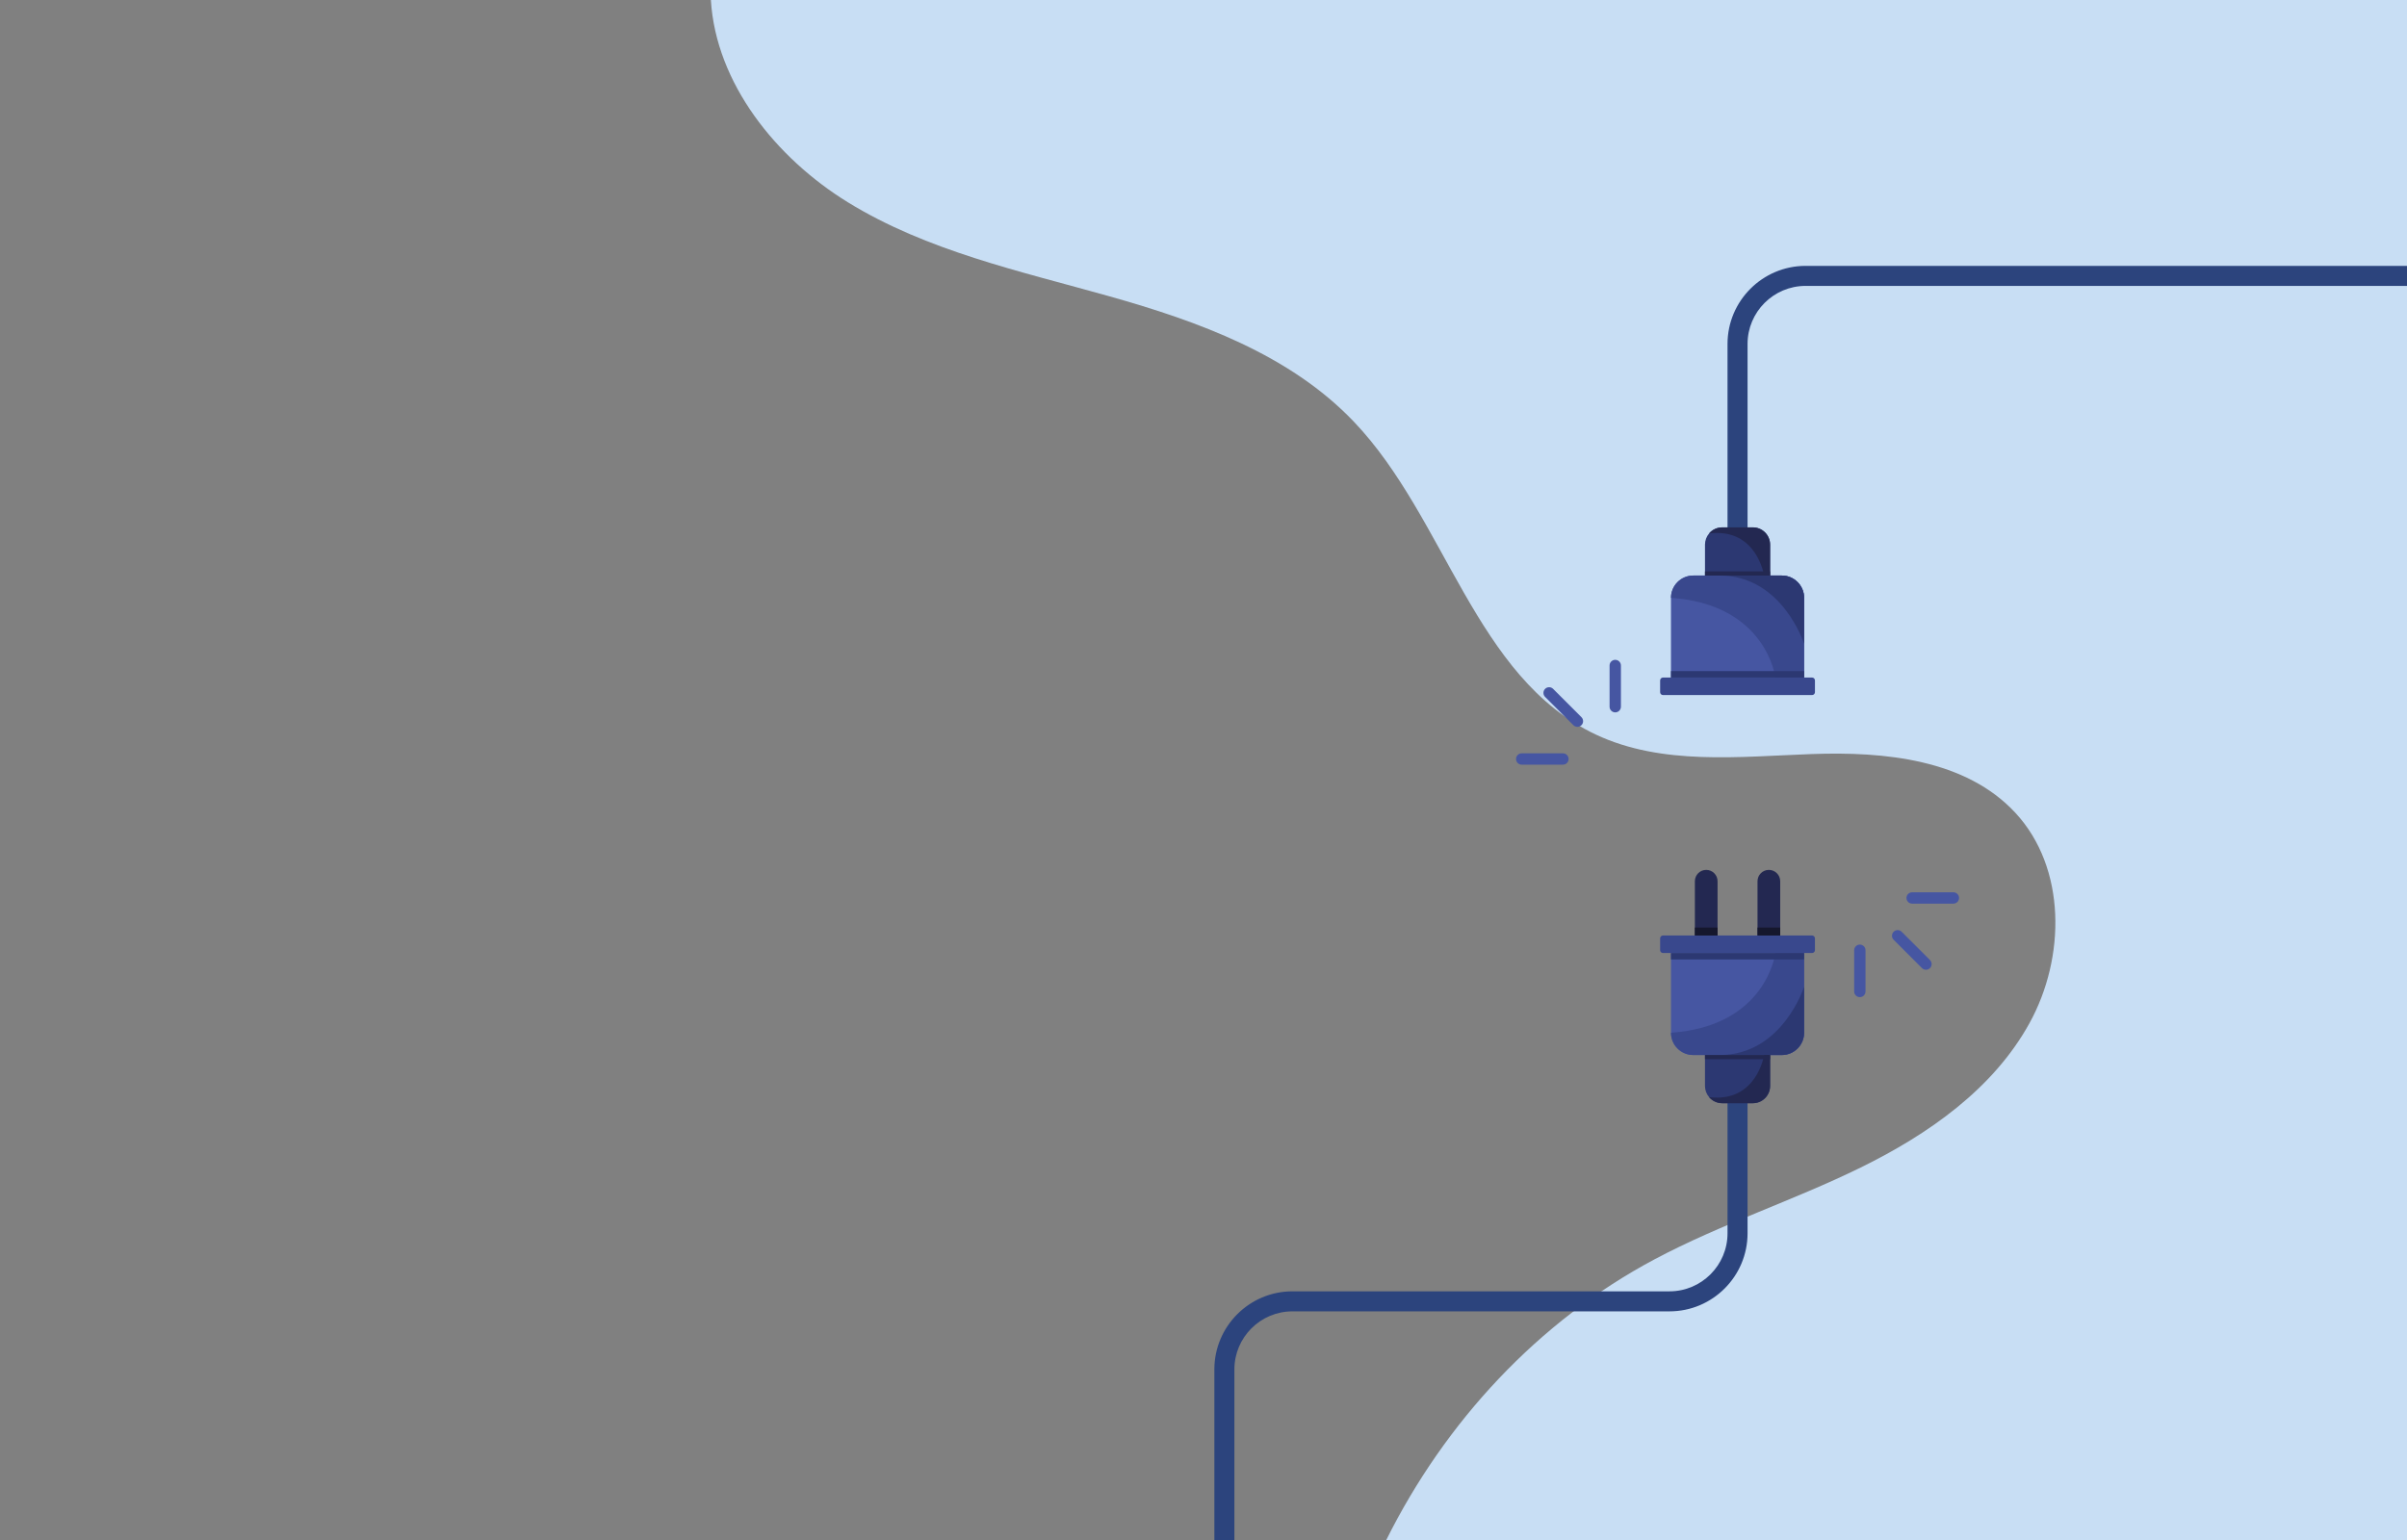 <?xml version="1.0" encoding="utf-8"?>
<!-- Generator: Adobe Illustrator 25.4.1, SVG Export Plug-In . SVG Version: 6.00 Build 0)  -->
<svg version="1.1" id="_x2018_ëîé_x5F_1" xmlns="http://www.w3.org/2000/svg" xmlns:xlink="http://www.w3.org/1999/xlink"
	 x="0px" y="0px" viewBox="0 0 5000 3200" style="enable-background:new 0 0 5000 3200;" xml:space="preserve">
<rect x="0" y="0" width="5000" height="3200" fill="#808080" stroke="none"/>
<style type="text/css">
	.st0{fill:#C8DEF4;}
	.st1{fill:#2C447D;}
	.st2{fill:#191F3A;}
	.st3{fill:#FFFFFF;}
	.st4{fill:#2C3872;}
	.st5{fill:#4656A2;}
	.st6{fill:#39488D;}
	.st7{fill:#232851;}
	.st8{fill:#15172D;}
</style>
<path class="st0" d="M5000,0v3200H2879.64c122.11-245.15,315.66-454.76,557.78-583.47c137.87-73.29,287.61-121.7,427.77-190.52
	c140.17-68.81,274.95-162.97,350.43-299.66c75.49-136.69,77.04-322.82-29.09-437.35c-103.03-111.19-271.59-127.61-423.08-122.13
	c-151.49,5.47-310.92,24.09-448.13-40.35c-251.61-118.16-311.27-449.36-503.17-650.47c-133.06-139.44-322.7-208.29-508.23-260.52
	c-185.53-52.23-377.95-93.96-542.15-194.89C1611.82,328.47,1487.18,172.78,1476.69,0H5000z"/>
<g>
	<g>
		<g>
			<g>
				<g>
					<path class="st1" d="M-2181.05,1389.97V1332h-156.47c-19.74,0-34.55-4.47-44.42-13.4c-9.87-8.93-14.81-21.09-14.81-36.47
						c0-3.94,0.73-7.95,2.18-12c1.45-4.05,3.63-8.31,6.55-12.78c2.91-4.47,5.92-8.78,9.04-12.93c3.12-4.15,6.96-9.24,11.53-15.27
						l165.2-220.99c10.8-14.54,19.69-25.09,26.65-31.64c6.96-6.55,15.32-9.82,25.09-9.82c31.58,0,47.38,18.08,47.38,54.23v241.25
						h13.4c16,0,28.83,2.18,38.49,6.55c9.66,4.36,14.49,13.92,14.49,28.68c0,12.05-3.95,20.83-11.84,26.34
						c-7.9,5.51-19.74,8.26-35.53,8.26h-19.01v57.97c0,16-3.54,27.9-10.6,35.69c-7.07,7.79-16.52,11.69-28.36,11.69
						c-11.64,0-21.04-4-28.21-12C-2177.47,1417.35-2181.05,1405.55-2181.05,1389.97z M-2315.08,1262.18h134.03v-181.09
						L-2315.08,1262.18z"/>
					<path class="st1" d="M-2142.09,1440.35c-12.47,0-22.71-4.37-30.44-13c-7.64-8.53-11.52-21.1-11.52-37.38V1335h-153.47
						c-20.42,0-36.04-4.77-46.43-14.18c-10.48-9.48-15.79-22.5-15.79-38.69c0-4.28,0.79-8.66,2.36-13.01
						c1.52-4.24,3.83-8.75,6.85-13.4c2.91-4.47,5.99-8.88,9.15-13.1c3.12-4.16,6.97-9.25,11.54-15.29l165.18-220.97
						c10.86-14.62,19.95-25.4,27-32.03c7.5-7.05,16.63-10.63,27.15-10.63c33.43,0,50.38,19.26,50.38,57.23v238.25h10.4
						c16.35,0,29.72,2.29,39.73,6.81c10.79,4.87,16.26,15.44,16.26,31.41c0,13.04-4.42,22.73-13.13,28.8
						c-8.37,5.84-20.9,8.8-37.25,8.8h-16.01v54.97c0,16.69-3.83,29.37-11.37,37.7C-2119.13,1436.08-2129.42,1440.35-2142.09,1440.35
						z M-2150.5,969.7c-9.06,0-16.59,2.95-23.04,9c-6.79,6.39-15.64,16.9-26.3,31.24l-165.2,221c-4.58,6.04-8.42,11.13-11.54,15.28
						c-3.08,4.11-6.09,8.41-8.92,12.77c-2.77,4.26-4.87,8.35-6.24,12.15c-1.33,3.71-2.01,7.4-2.01,10.99
						c0,14.63,4.52,25.83,13.82,34.24c9.25,8.38,23.52,12.63,42.4,12.63h159.47v60.97c0,14.75,3.36,25.98,9.99,33.37
						c6.64,7.4,15.13,11,25.97,11c11.06,0,19.61-3.5,26.14-10.7c6.52-7.19,9.82-18.52,9.82-33.67V1329h22.01
						c15.09,0,26.47-2.6,33.82-7.72c7.11-4.95,10.56-12.76,10.56-23.88c0-13.59-4.16-22.07-12.73-25.94
						c-9.23-4.17-21.76-6.28-37.26-6.28h-16.4v-244.25C-2106.13,986.45-2120.64,969.7-2150.5,969.7z M-2178.05,1265.18h-142.98
						l142.98-193.19V1265.18z M-2309.12,1259.18h125.07v-169L-2309.12,1259.18z"/>
				</g>
				<g>
					<path class="st1" d="M-1676.11,1205.45c0,34.08-2.08,63.38-6.23,87.9c-4.16,24.52-11.84,46.75-23.07,66.7
						c-14.13,24.52-32.42,43.43-54.86,56.73c-22.44,13.3-47.38,19.95-74.81,19.95c-31.59,0-59.9-8.93-84.94-26.81
						c-25.04-17.87-43.9-42.59-56.57-74.18c-6.44-17.24-11.17-36.31-14.18-57.19c-3.01-20.88-4.52-43.48-4.52-67.79
						c0-31.37,1.66-59.64,4.99-84.78c3.32-25.14,8.52-46.75,15.58-64.83c12.26-29.92,30.08-52.72,53.45-68.42
						c23.38-15.69,51.27-23.53,83.69-23.53c21.4,0,40.83,3.48,58.29,10.44c17.45,6.96,32.78,17.14,45.97,30.55
						c13.19,13.4,24.36,29.98,33.51,49.71C-1684.01,1094.18-1676.11,1142.7-1676.11,1205.45z M-1761.52,1199.22
						c0-38.03-2.29-69.14-6.86-93.35c-4.57-24.2-12.26-42.49-23.07-54.86c-10.81-12.36-25.77-18.55-44.88-18.55
						c-27.43,0-46.5,13.82-57.19,41.45c-10.7,27.64-16.05,70.24-16.05,127.79c0,39.07,2.28,71.07,6.86,96
						c4.57,24.94,12.26,43.79,23.06,56.57c10.8,12.78,25.45,19.17,43.95,19.17c19.12,0,34.08-6.65,44.88-19.95
						c10.8-13.3,18.39-32.31,22.75-57.04C-1763.7,1271.74-1761.52,1239.32-1761.52,1199.22z"/>
					<path class="st1" d="M-1835.08,1439.72c-32.08,0-61.24-9.21-86.68-27.36c-25.4-18.12-44.78-43.53-57.61-75.51
						c-6.52-17.44-11.34-36.89-14.37-57.88c-3.02-20.92-4.55-43.87-4.55-68.22c0-31.37,1.69-60.03,5.01-85.17
						c3.34-25.26,8.64-47.31,15.76-65.53c12.45-30.38,30.8-53.86,54.58-69.81c23.77-15.95,52.49-24.04,85.36-24.04
						c21.68,0,41.67,3.58,59.4,10.65c17.76,7.09,33.57,17.59,47,31.23c13.37,13.58,24.84,30.59,34.09,50.56
						c15.9,34.54,23.97,83.93,23.97,146.82c0,34.08-2.11,63.82-6.28,88.4c-4.2,24.75-12.07,47.52-23.41,67.67
						c-14.35,24.89-33.16,44.34-55.94,57.84C-1781.55,1432.87-1807.23,1439.72-1835.08,1439.72z M-1837.57,972.19
						c-31.66,0-59.25,7.75-82.02,23.02c-22.77,15.28-40.38,37.85-52.35,67.06c-6.93,17.73-12.11,39.31-15.39,64.09
						c-3.29,24.89-4.96,53.28-4.96,84.39c0,24.07,1.51,46.73,4.49,67.36c2.96,20.57,7.68,39.6,14.02,56.57
						c12.37,30.83,31.05,55.34,55.5,72.79c24.4,17.42,52.39,26.25,83.19,26.25c26.75,0,51.4-6.57,73.28-19.53
						c21.88-12.96,39.98-31.69,53.79-55.64c10.98-19.52,18.62-41.64,22.71-65.71c4.11-24.24,6.19-53.65,6.19-87.4
						c0-62.02-7.88-110.57-23.41-144.3c-8.96-19.33-20.03-35.77-32.92-48.87c-12.84-13.04-27.96-23.09-44.95-29.86
						C-1797.42,975.63-1816.65,972.19-1837.57,972.19z M-1835.7,1376.45c-19.33,0-34.89-6.81-46.24-20.23
						c-11.1-13.13-19.08-32.63-23.72-57.97c-4.58-24.99-6.91-57.47-6.91-96.54c0-57.67,5.47-101.03,16.25-128.88
						c11.14-28.78,31.33-43.37,59.99-43.37c19.93,0,35.79,6.58,47.14,19.57c11.11,12.72,19.1,31.65,23.75,56.27
						c4.58,24.3,6.91,55.89,6.91,93.91c0,40.09-2.22,72.98-6.59,97.77c-4.43,25.12-12.3,44.77-23.38,58.41
						C-1799.84,1369.37-1815.72,1376.45-1835.7,1376.45z M-1836.32,1035.46c-26.3,0-44.1,12.93-54.4,39.54
						c-10.52,27.15-15.85,69.79-15.85,126.71c0,38.71,2.29,70.83,6.81,95.46c4.45,24.29,11.99,42.86,22.4,55.18
						c10.3,12.18,23.92,18.11,41.66,18.11c18.33,0,32.25-6.16,42.56-18.84c10.43-12.84,17.87-31.57,22.13-55.67
						c4.31-24.44,6.5-56.98,6.5-96.73c0-37.64-2.29-68.86-6.8-92.79c-4.45-23.56-11.98-41.54-22.38-53.44
						C-1803.86,1041.36-1818.2,1035.46-1836.32,1035.46z"/>
				</g>
				<g>
					<path class="st1" d="M-1422.4,1389.97V1332h-156.47c-19.74,0-34.55-4.47-44.42-13.4c-9.87-8.93-14.81-21.09-14.81-36.47
						c0-3.94,0.73-7.95,2.18-12c1.45-4.05,3.63-8.31,6.55-12.78c2.91-4.47,5.92-8.78,9.04-12.93c3.12-4.15,6.96-9.24,11.53-15.27
						l165.2-220.99c10.8-14.54,19.69-25.09,26.65-31.64c6.96-6.55,15.32-9.82,25.09-9.82c31.58,0,47.38,18.08,47.38,54.23v241.25
						h13.4c16,0,28.83,2.18,38.49,6.55c9.66,4.36,14.49,13.92,14.49,28.68c0,12.05-3.95,20.83-11.84,26.34
						c-7.9,5.51-19.74,8.26-35.53,8.26h-19.01v57.97c0,16-3.54,27.9-10.6,35.69c-7.07,7.79-16.52,11.69-28.36,11.69
						c-11.64,0-21.04-4-28.21-12C-1418.81,1417.35-1422.4,1405.55-1422.4,1389.97z M-1556.42,1262.18h134.03v-181.09
						L-1556.42,1262.18z"/>
					<path class="st1" d="M-1383.44,1440.35c-12.47,0-22.71-4.37-30.44-13c-7.64-8.53-11.52-21.1-11.52-37.38V1335h-153.47
						c-20.42,0-36.04-4.77-46.43-14.18c-10.48-9.48-15.79-22.5-15.79-38.69c0-4.28,0.79-8.66,2.36-13.01
						c1.52-4.24,3.83-8.75,6.85-13.4c2.91-4.47,5.99-8.88,9.15-13.1c3.12-4.16,6.97-9.25,11.54-15.29l165.18-220.97
						c10.86-14.62,19.95-25.4,27-32.03c7.5-7.05,16.63-10.63,27.15-10.63c33.43,0,50.38,19.26,50.38,57.23v238.25h10.4
						c16.35,0,29.72,2.29,39.73,6.81c10.79,4.87,16.26,15.44,16.26,31.41c0,13.04-4.42,22.73-13.13,28.8
						c-8.37,5.84-20.9,8.8-37.25,8.8h-16.01v54.97c0,16.69-3.83,29.37-11.37,37.7C-1360.48,1436.08-1370.77,1440.35-1383.44,1440.35
						z M-1391.85,969.7c-9.06,0-16.59,2.95-23.04,9c-6.79,6.39-15.64,16.9-26.3,31.24l-165.2,221c-4.58,6.04-8.42,11.13-11.54,15.28
						c-3.08,4.11-6.08,8.41-8.92,12.77c-2.77,4.26-4.87,8.35-6.24,12.15c-1.33,3.71-2.01,7.4-2.01,10.99
						c0,14.63,4.52,25.83,13.82,34.24c9.25,8.38,23.52,12.63,42.4,12.63h159.47v60.97c0,14.75,3.36,25.98,9.99,33.37
						c6.64,7.4,15.13,11,25.97,11c11.06,0,19.61-3.5,26.14-10.7c6.52-7.19,9.82-18.52,9.82-33.67V1329h22.01
						c15.09,0,26.47-2.6,33.82-7.72c7.11-4.95,10.56-12.76,10.56-23.88c0-13.59-4.16-22.07-12.73-25.94
						c-9.23-4.17-21.76-6.28-37.26-6.28h-16.4v-244.25C-1347.48,986.45-1361.99,969.7-1391.85,969.7z M-1419.4,1265.18h-142.98
						l142.98-193.19V1265.18z M-1550.47,1259.18h125.07v-169L-1550.47,1259.18z"/>
				</g>
			</g>
		</g>
		<g>
			<g>
				<g>
					<path class="st2" d="M-2508.44,1676.11h-25.85v39.45c0,5.64-1.33,9.92-3.99,12.83c-2.66,2.91-6.02,4.37-10.08,4.37
						c-4.25,0-7.67-1.44-10.27-4.32c-2.6-2.88-3.9-7.11-3.9-12.69v-107.41c0-6.21,1.43-10.65,4.28-13.31
						c2.85-2.66,7.38-3.99,13.59-3.99h36.22c10.71,0,18.95,0.82,24.71,2.47c5.7,1.59,10.63,4.22,14.78,7.89
						c4.15,3.68,7.3,8.17,9.46,13.5c2.15,5.32,3.23,11.31,3.23,17.97c0,14.2-4.37,24.95-13.12,32.27
						C-2478.12,1672.45-2491.14,1676.11-2508.44,1676.11z M-2515.28,1612.23h-19.01v42.58h19.01c6.65,0,12.21-0.7,16.68-2.09
						c4.47-1.39,7.87-3.67,10.22-6.84c2.34-3.17,3.52-7.32,3.52-12.45c0-6.15-1.81-11.15-5.42-15.02
						C-2494.34,1614.29-2502.67,1612.23-2515.28,1612.23z"/>
					<path class="st2" d="M-2548.36,1733.76c-4.52,0-8.23-1.57-11.01-4.66c-2.76-3.06-4.15-7.55-4.15-13.36v-107.41
						c0-6.47,1.55-11.19,4.6-14.04c3.03-2.83,7.83-4.26,14.27-4.26h36.22c10.75,0,19.16,0.84,24.99,2.51
						c5.82,1.62,10.92,4.34,15.17,8.1c4.25,3.76,7.52,8.43,9.72,13.87c2.19,5.42,3.31,11.59,3.31,18.34
						c0,14.44-4.53,25.55-13.48,33.04c-8.89,7.44-22.25,11.21-39.71,11.21h-24.85v38.45c0,5.87-1.43,10.42-4.25,13.51
						C-2540.4,1732.18-2544.03,1733.76-2548.36,1733.76z M-2544.65,1592.03c-5.92,0-10.26,1.25-12.91,3.72
						c-2.63,2.45-3.96,6.68-3.96,12.58v107.41c0,5.3,1.22,9.34,3.64,12.02c2.42,2.69,5.54,3.99,9.52,3.99c3.8,0,6.85-1.32,9.34-4.05
						c2.48-2.71,3.73-6.8,3.73-12.16v-40.45h26.85c16.98,0,29.91-3.62,38.43-10.75c8.47-7.09,12.76-17.68,12.76-31.5
						c0-6.49-1.06-12.41-3.16-17.59c-2.09-5.15-5.18-9.57-9.19-13.12c-4.02-3.56-8.86-6.14-14.39-7.67
						c-5.66-1.62-13.88-2.43-24.45-2.43H-2544.65z M-2515.28,1655.81h-20.01v-44.58h20.01c13.01,0,21.42,2.12,25.71,6.48
						c3.79,4.06,5.71,9.34,5.71,15.72c0,5.33-1.25,9.72-3.71,13.05c-2.46,3.33-6.07,5.75-10.72,7.2
						C-2502.84,1655.09-2508.56,1655.81-2515.28,1655.81z M-2533.29,1653.81h18.01c6.52,0,12.04-0.69,16.38-2.04
						c4.24-1.32,7.51-3.5,9.71-6.48c2.2-2.98,3.32-6.97,3.32-11.86c0-5.86-1.73-10.68-5.15-14.34c-3.82-3.88-12-5.86-24.27-5.86
						h-18.01V1653.81z"/>
				</g>
			</g>
			<g>
				<g>
					<path class="st2" d="M-2376.31,1718.12c-6.27,4.88-12.34,8.54-18.2,10.98c-5.86,2.44-12.44,3.66-19.72,3.66
						c-6.65,0-12.5-1.32-17.54-3.94c-5.04-2.63-8.92-6.19-11.64-10.69c-2.73-4.5-4.09-9.38-4.09-14.64c0-7.1,2.25-13.15,6.75-18.16
						c4.5-5,10.68-8.36,18.54-10.08c1.65-0.38,5.73-1.24,12.26-2.57c6.53-1.33,12.12-2.55,16.78-3.66
						c4.66-1.11,9.71-2.46,15.16-4.04c-0.32-6.84-1.7-11.87-4.13-15.07c-2.44-3.2-7.49-4.8-15.16-4.8c-6.59,0-11.55,0.92-14.88,2.76
						c-3.33,1.84-6.18,4.59-8.55,8.27c-2.38,3.68-4.06,6.1-5.04,7.27c-0.98,1.17-3.09,1.76-6.32,1.76c-2.92,0-5.43-0.93-7.56-2.8
						c-2.12-1.87-3.18-4.26-3.18-7.18c0-4.56,1.62-9,4.85-13.31c3.23-4.31,8.27-7.86,15.11-10.65c6.84-2.79,15.37-4.18,25.57-4.18
						c11.41,0,20.37,1.35,26.9,4.04c6.53,2.69,11.14,6.96,13.83,12.79c2.69,5.83,4.04,13.56,4.04,23.19
						c0,6.08-0.02,11.25-0.05,15.49c-0.03,4.25-0.08,8.97-0.14,14.16c0,4.88,0.81,9.97,2.42,15.26c1.62,5.29,2.42,8.7,2.42,10.22
						c0,2.66-1.25,5.09-3.75,7.27c-2.5,2.19-5.34,3.28-8.51,3.28c-2.66,0-5.29-1.25-7.89-3.75
						C-2370.64,1726.5-2373.4,1722.87-2376.31,1718.12z M-2378.02,1680.57c-3.8,1.39-9.33,2.87-16.59,4.42
						c-7.26,1.55-12.28,2.69-15.07,3.42c-2.79,0.73-5.45,2.16-7.98,4.28c-2.54,2.12-3.8,5.09-3.8,8.89c0,3.93,1.49,7.27,4.47,10.03
						c2.98,2.76,6.88,4.13,11.69,4.13c5.13,0,9.87-1.12,14.21-3.37c4.34-2.25,7.52-5.15,9.55-8.7c2.34-3.93,3.52-10.39,3.52-19.39
						V1680.57z"/>
					<path class="st2" d="M-2360.15,1733.76c-2.92,0-5.8-1.36-8.58-4.03c-2.47-2.38-5.11-5.79-7.84-10.14
						c-6.01,4.58-11.91,8.09-17.55,10.43c-5.96,2.48-12.72,3.74-20.11,3.74c-6.78,0-12.84-1.37-18-4.06
						c-5.18-2.7-9.23-6.42-12.04-11.06c-2.81-4.63-4.23-9.73-4.23-15.16c0-7.32,2.36-13.65,7.01-18.83
						c4.62-5.14,11.04-8.63,19.07-10.38c1.64-0.38,5.77-1.24,12.28-2.57c6.5-1.33,12.13-2.55,16.75-3.65
						c4.38-1.04,9.21-2.32,14.35-3.81c-0.37-6.21-1.68-10.82-3.89-13.72c-2.23-2.92-7.06-4.41-14.37-4.41
						c-6.39,0-11.23,0.89-14.39,2.63c-3.17,1.75-5.92,4.42-8.2,7.94c-2.42,3.74-4.09,6.15-5.11,7.37c-1.19,1.42-3.51,2.12-7.09,2.12
						c-3.15,0-5.92-1.03-8.22-3.05c-2.34-2.06-3.52-4.72-3.52-7.93c0-4.76,1.7-9.44,5.05-13.91c3.33-4.44,8.55-8.13,15.54-10.97
						c6.93-2.83,15.66-4.26,25.95-4.26c11.48,0,20.66,1.38,27.28,4.12c6.74,2.78,11.57,7.25,14.36,13.29
						c2.74,5.94,4.13,13.88,4.13,23.61c0,6.09-0.02,11.25-0.05,15.5c-0.03,4.25-0.08,8.97-0.14,14.17c0,4.75,0.8,9.78,2.38,14.95
						c1.66,5.44,2.47,8.88,2.47,10.51c0,2.95-1.38,5.65-4.1,8.02C-2353.67,1732.57-2356.75,1733.76-2360.15,1733.76z
						 M-2376.04,1716.64l0.58,0.95c2.86,4.66,5.59,8.25,8.11,10.69c2.39,2.31,4.81,3.47,7.2,3.47c2.95,0,5.51-0.99,7.85-3.03
						c2.3-2.01,3.41-4.14,3.41-6.52c0-0.97-0.41-3.48-2.38-9.93c-1.64-5.36-2.47-10.59-2.47-15.55c0.06-5.21,0.11-9.93,0.14-14.17
						c0.03-4.24,0.05-9.41,0.05-15.49c0-9.44-1.33-17.1-3.95-22.77c-2.57-5.57-7.05-9.7-13.3-12.28c-6.38-2.63-15.3-3.96-26.52-3.96
						c-10.02,0-18.5,1.38-25.19,4.11c-6.64,2.71-11.58,6.18-14.69,10.32c-3.08,4.11-4.65,8.39-4.65,12.71
						c0,2.64,0.93,4.74,2.85,6.43c1.95,1.72,4.21,2.55,6.9,2.55c3.62,0,5.02-0.76,5.55-1.4c0.95-1.14,2.62-3.55,4.96-7.17
						c2.46-3.8,5.45-6.69,8.91-8.6c3.46-1.91,8.63-2.88,15.36-2.88c8.07,0,13.29,1.7,15.96,5.19c2.55,3.35,4.01,8.61,4.34,15.62
						l0.04,0.79l-0.76,0.22c-5.46,1.59-10.58,2.95-15.21,4.05c-4.63,1.1-10.29,2.34-16.81,3.67c-6.49,1.32-10.61,2.18-12.24,2.56
						c-7.62,1.66-13.68,4.95-18.02,9.77c-4.31,4.79-6.49,10.68-6.49,17.49c0,5.05,1.33,9.8,3.94,14.12
						c2.61,4.32,6.4,7.79,11.25,10.33c4.87,2.54,10.62,3.83,17.08,3.83c7.12,0,13.62-1.21,19.34-3.58
						c5.75-2.39,11.8-6.04,17.97-10.84L-2376.04,1716.64z M-2405.3,1716.74c-5.05,0-9.22-1.48-12.37-4.4
						c-3.18-2.94-4.79-6.56-4.79-10.76c0-4.09,1.4-7.34,4.16-9.65c2.64-2.21,5.45-3.71,8.37-4.48c2.79-0.73,7.87-1.88,15.11-3.43
						c7.18-1.54,12.72-3.01,16.45-4.38l1.34-0.49v5.14c0,9.27-1.2,15.78-3.66,19.9c-2.11,3.69-5.46,6.75-9.95,9.07
						C-2395.1,1715.57-2400.03,1716.74-2405.3,1716.74z M-2379.02,1681.98c-3.75,1.26-8.92,2.6-15.38,3.99
						c-7.21,1.54-12.26,2.69-15.02,3.41c-2.63,0.69-5.19,2.06-7.59,4.08c-2.32,1.94-3.44,4.6-3.44,8.12c0,3.67,1.36,6.71,4.15,9.29
						c2.77,2.57,6.48,3.87,11.01,3.87c4.95,0,9.57-1.1,13.75-3.26c4.15-2.15,7.22-4.94,9.14-8.31c2.25-3.77,3.39-10.12,3.39-18.89
						V1681.98z"/>
				</g>
			</g>
			<g>
				<g>
					<path class="st2" d="M-2233.35,1646.26v75.38c0,8.62-0.92,16.03-2.76,22.24c-1.84,6.21-4.79,11.34-8.84,15.4
						c-4.06,4.05-9.36,7.07-15.92,9.03c-6.56,1.96-14.72,2.95-24.48,2.95c-8.94,0-16.92-1.25-23.95-3.75
						c-7.03-2.5-12.45-5.74-16.25-9.7c-3.8-3.96-5.7-8.03-5.7-12.21c0-3.17,1.08-5.75,3.23-7.75c2.15-2,4.75-2.99,7.79-2.99
						c3.8,0,7.13,1.68,9.98,5.04c1.39,1.71,2.84,3.44,4.33,5.18c1.49,1.74,3.14,3.23,4.94,4.47c1.81,1.24,3.98,2.15,6.51,2.76
						c2.53,0.6,5.45,0.9,8.75,0.9c6.72,0,11.93-0.94,15.64-2.8c3.71-1.87,6.3-4.48,7.79-7.84c1.49-3.36,2.36-6.96,2.61-10.79
						c0.25-3.83,0.44-10,0.57-18.49c-3.99,5.58-8.6,9.82-13.83,12.74c-5.23,2.92-11.45,4.37-18.68,4.37
						c-8.68,0-16.27-2.22-22.77-6.65c-6.5-4.43-11.49-10.65-14.97-18.63c-3.49-7.98-5.23-17.2-5.23-27.66
						c0-7.8,1.06-14.83,3.18-21.1c2.12-6.27,5.15-11.56,9.08-15.87c3.93-4.31,8.46-7.56,13.59-9.74c5.13-2.19,10.77-3.28,16.92-3.28
						c7.35,0,13.72,1.41,19.11,4.23c5.39,2.82,10.39,7.24,15.02,13.26v-3.52c0-4.5,1.11-7.98,3.33-10.46
						c2.22-2.47,5.07-3.71,8.56-3.71c5,0,8.33,1.63,9.98,4.9C-2234.17,1635.41-2233.35,1640.11-2233.35,1646.26z M-2308.54,1679.15
						c0,10.52,2.3,18.47,6.89,23.86c4.59,5.39,10.53,8.08,17.82,8.08c4.31,0,8.38-1.16,12.21-3.47c3.83-2.31,6.95-5.8,9.36-10.46
						c2.41-4.66,3.61-10.31,3.61-16.97c0-10.58-2.33-18.82-6.99-24.71c-4.66-5.89-10.79-8.84-18.39-8.84
						c-7.41,0-13.36,2.82-17.82,8.46C-2306.3,1660.74-2308.54,1668.75-2308.54,1679.15z"/>
					<path class="st2" d="M-2285.34,1772.26c-9.01,0-17.18-1.28-24.29-3.81c-7.15-2.54-12.75-5.89-16.64-9.95
						c-3.97-4.14-5.98-8.48-5.98-12.91c0-3.44,1.2-6.3,3.55-8.48c2.33-2.16,5.19-3.26,8.47-3.26c4.09,0,7.71,1.81,10.74,5.39
						c1.36,1.68,2.81,3.41,4.32,5.18c1.43,1.67,3.02,3.11,4.75,4.29c1.69,1.16,3.77,2.04,6.18,2.61c2.45,0.58,5.31,0.88,8.51,0.88
						c6.53,0,11.64-0.91,15.19-2.7c3.48-1.75,5.94-4.23,7.33-7.35c1.43-3.24,2.29-6.75,2.53-10.45c0.22-3.33,0.39-8.5,0.52-15.39
						c-3.63,4.5-7.76,8.05-12.29,10.58c-5.35,2.99-11.8,4.5-19.17,4.5c-8.85,0-16.7-2.3-23.33-6.83
						c-6.62-4.52-11.78-10.93-15.32-19.06c-3.52-8.07-5.31-17.51-5.31-28.06c0-7.87,1.09-15.08,3.24-21.42
						c2.16-6.38,5.28-11.84,9.29-16.23c4.01-4.4,8.7-7.76,13.94-9.99c5.23-2.23,11.06-3.36,17.31-3.36c7.48,0,14.06,1.46,19.57,4.34
						c4.8,2.51,9.35,6.31,13.55,11.31v-0.68c0-4.73,1.21-8.48,3.58-11.12c2.4-2.68,5.53-4.04,9.3-4.04c5.39,0,9.05,1.83,10.87,5.44
						c1.71,3.39,2.58,8.29,2.58,14.57v75.38c0,8.67-0.94,16.25-2.8,22.53c-1.88,6.34-4.94,11.67-9.09,15.82
						c-4.16,4.16-9.65,7.28-16.34,9.28C-2267.21,1771.25-2275.54,1772.26-2285.34,1772.26z M-2320.23,1735.85
						c-2.81,0-5.13,0.89-7.11,2.73c-1.96,1.82-2.91,4.11-2.91,7.01c0,3.89,1.83,7.77,5.43,11.52c3.68,3.83,9.02,7.01,15.87,9.45
						c6.89,2.45,14.84,3.7,23.62,3.7c9.61,0,17.75-0.98,24.19-2.91c6.37-1.91,11.58-4.86,15.5-8.78c3.92-3.92,6.81-8.96,8.59-14.98
						c1.8-6.09,2.72-13.48,2.72-21.96v-75.38c0-5.96-0.8-10.56-2.36-13.67c-1.48-2.92-4.45-4.35-9.09-4.35
						c-3.22,0-5.77,1.1-7.81,3.38c-2.04,2.27-3.07,5.56-3.07,9.79v6.46l-1.79-2.33c-4.52-5.88-9.46-10.24-14.69-12.98
						c-5.22-2.73-11.49-4.12-18.64-4.12c-5.98,0-11.54,1.08-16.53,3.2c-4.98,2.12-9.43,5.31-13.25,9.5
						c-3.82,4.19-6.8,9.41-8.87,15.52c-2.08,6.14-3.13,13.13-3.13,20.78c0,10.27,1.73,19.44,5.14,27.26
						c3.39,7.77,8.31,13.9,14.62,18.21c6.29,4.3,13.76,6.48,22.2,6.48c7.02,0,13.14-1.43,18.19-4.25c5.07-2.83,9.62-7.02,13.5-12.45
						l1.86-2.6l-0.05,3.2c-0.13,8.46-0.32,14.7-0.57,18.54c-0.26,3.93-1.17,7.68-2.7,11.13c-1.58,3.56-4.36,6.36-8.26,8.33
						c-3.83,1.93-9.24,2.91-16.09,2.91c-3.36,0-6.38-0.31-8.98-0.93c-2.65-0.63-4.95-1.61-6.85-2.9c-1.87-1.28-3.6-2.84-5.14-4.64
						c-1.52-1.78-2.98-3.53-4.34-5.2C-2313.69,1737.38-2316.7,1735.85-2320.23,1735.85z M-2283.82,1712.09
						c-7.56,0-13.81-2.84-18.58-8.43c-4.73-5.54-7.13-13.79-7.13-24.51c0-10.57,2.33-18.87,6.92-24.67
						c4.65-5.86,10.91-8.84,18.61-8.84c7.89,0,14.34,3.1,19.18,9.22c4.78,6.05,7.2,14.57,7.2,25.33c0,6.78-1.25,12.65-3.72,17.43
						c-2.49,4.8-5.76,8.46-9.73,10.85C-2275.07,1710.87-2279.35,1712.09-2283.82,1712.09z M-2284.01,1647.64
						c-7.16,0-12.73,2.64-17.04,8.08c-4.3,5.43-6.49,13.32-6.49,23.43c0,10.23,2.24,18.04,6.65,23.21
						c4.37,5.13,10.11,7.73,17.06,7.73c4.1,0,8.04-1.12,11.7-3.33c3.65-2.2,6.68-5.59,8.99-10.06c2.32-4.49,3.5-10.05,3.5-16.51
						c0-10.3-2.28-18.41-6.77-24.09C-2270.9,1650.41-2276.66,1647.64-2284.01,1647.64z"/>
				</g>
			</g>
			<g>
				<g>
					<path class="st2" d="M-2139.53,1686.37h-50.76c0.06,5.89,1.25,11.09,3.56,15.59c2.31,4.5,5.39,7.89,9.22,10.17
						c3.83,2.28,8.06,3.42,12.69,3.42c3.1,0,5.94-0.36,8.51-1.09c2.57-0.73,5.05-1.87,7.46-3.42c2.41-1.55,4.62-3.22,6.65-4.99
						c2.03-1.77,4.66-4.18,7.89-7.22c1.33-1.14,3.23-1.71,5.7-1.71c2.66,0,4.82,0.73,6.46,2.19c1.65,1.46,2.47,3.52,2.47,6.18
						c0,2.34-0.92,5.08-2.76,8.22c-1.84,3.14-4.61,6.15-8.32,9.03c-3.71,2.88-8.36,5.28-13.97,7.18c-5.61,1.9-12.06,2.85-19.34,2.85
						c-16.67,0-29.63-4.75-38.88-14.26c-9.25-9.51-13.88-22.4-13.88-38.69c0-7.67,1.14-14.78,3.42-21.34s5.61-12.18,9.98-16.87
						c4.37-4.69,9.76-8.29,16.16-10.79c6.4-2.5,13.5-3.76,21.29-3.76c10.14,0,18.84,2.14,26.09,6.42
						c7.26,4.28,12.69,9.81,16.3,16.59c3.61,6.78,5.42,13.69,5.42,20.72c0,6.53-1.87,10.76-5.61,12.69
						C-2127.49,1685.41-2132.75,1686.37-2139.53,1686.37z M-2190.29,1671.64h47.05c-0.63-8.87-3.03-15.51-7.18-19.91
						c-4.15-4.4-9.62-6.61-16.4-6.61c-6.46,0-11.77,2.23-15.92,6.7C-2186.88,1656.29-2189.4,1662.89-2190.29,1671.64z"/>
					<path class="st2" d="M-2164.05,1733.76c-16.87,0-30.19-4.9-39.59-14.56c-9.4-9.65-14.16-22.9-14.16-39.38
						c0-7.74,1.17-15.03,3.48-21.67c2.32-6.66,5.75-12.45,10.19-17.23c4.45-4.78,10.02-8.49,16.53-11.04
						c6.49-2.54,13.77-3.82,21.66-3.82c10.27,0,19.22,2.21,26.6,6.55c7.38,4.35,12.99,10.07,16.68,16.98
						c3.67,6.9,5.54,14.03,5.54,21.19c0,6.9-2.07,11.47-6.15,13.58c-3.86,2-9.33,3.01-16.24,3.01h-49.74
						c0.18,5.3,1.33,10.05,3.43,14.13c2.21,4.31,5.19,7.59,8.84,9.77c3.66,2.18,7.76,3.28,12.18,3.28c3,0,5.77-0.35,8.23-1.05
						c2.46-0.7,4.88-1.81,7.19-3.3c2.35-1.51,4.55-3.16,6.54-4.9c2-1.75,4.65-4.17,7.86-7.2c1.55-1.33,3.68-1.98,6.39-1.98
						c2.9,0,5.3,0.82,7.13,2.44c1.86,1.65,2.81,3.98,2.81,6.93c0,2.51-0.97,5.45-2.89,8.73c-1.9,3.23-4.78,6.37-8.57,9.31
						c-3.78,2.94-8.58,5.41-14.27,7.33C-2150.07,1732.78-2156.69,1733.76-2164.05,1733.76z M-2165.96,1628.06
						c-7.63,0-14.67,1.24-20.93,3.69c-6.23,2.44-11.54,5.98-15.79,10.54c-4.26,4.57-7.54,10.12-9.77,16.52
						c-2.23,6.42-3.37,13.49-3.37,21.01c0,15.94,4.57,28.72,13.59,37.99c9.01,9.26,21.85,13.96,38.16,13.96
						c7.15,0,13.54-0.94,19.02-2.8c5.48-1.86,10.08-4.22,13.68-7.02c3.59-2.79,6.3-5.73,8.07-8.75c1.74-2.97,2.62-5.56,2.62-7.72
						c0-2.38-0.7-4.16-2.13-5.43c-1.47-1.3-3.37-1.94-5.8-1.94c-2.21,0-3.91,0.5-5.05,1.47c-3.2,3.01-5.86,5.45-7.88,7.22
						c-2.06,1.8-4.34,3.51-6.77,5.08c-2.48,1.6-5.08,2.79-7.73,3.54c-2.64,0.75-5.59,1.13-8.78,1.13c-4.79,0-9.23-1.2-13.2-3.56
						c-3.98-2.37-7.21-5.93-9.6-10.57c-2.37-4.62-3.61-10.01-3.68-16.04l-0.01-1.01h51.77c6.59,0,11.74-0.94,15.32-2.79
						c3.36-1.74,5.07-5.71,5.07-11.8c0-6.83-1.78-13.65-5.3-20.25c-3.51-6.58-8.87-12.03-15.93-16.2
						C-2147.44,1630.17-2156.05,1628.06-2165.96,1628.06z M-2142.16,1672.64h-49.23l0.11-1.1c0.91-8.93,3.54-15.79,7.82-20.4
						c4.33-4.66,9.93-7.02,16.65-7.02c7.03,0,12.8,2.33,17.12,6.92c4.29,4.56,6.8,11.46,7.45,20.53L-2142.16,1672.64z
						 M-2189.17,1670.64h44.85c-0.73-8.06-3.02-14.19-6.82-18.23c-3.94-4.17-9.21-6.29-15.67-6.29c-6.14,0-11.25,2.15-15.19,6.38
						C-2185.81,1656.6-2188.22,1662.69-2189.17,1670.64z"/>
				</g>
				<g>
					<path class="st2" d="M-2009.02,1605.57l54.28,82.13v-82.89c0-5.38,1.16-9.42,3.47-12.12c2.31-2.69,5.43-4.04,9.36-4.04
						c4.05,0,7.26,1.35,9.6,4.04c2.34,2.69,3.52,6.73,3.52,12.12v109.6c0,12.23-5.07,18.35-15.21,18.35c-2.54,0-4.82-0.37-6.84-1.09
						c-2.03-0.73-3.93-1.88-5.7-3.47c-1.77-1.58-3.42-3.44-4.94-5.56c-1.52-2.12-3.04-4.29-4.56-6.51l-52.95-81.18v81.65
						c0,5.32-1.24,9.35-3.71,12.07c-2.47,2.72-5.64,4.09-9.51,4.09c-3.99,0-7.19-1.38-9.6-4.13c-2.41-2.76-3.61-6.76-3.61-12.02
						v-107.51c0-4.56,0.51-8.14,1.52-10.74c1.2-2.85,3.2-5.18,5.99-6.99c2.79-1.81,5.8-2.71,9.03-2.71c2.53,0,4.71,0.41,6.51,1.24
						c1.81,0.82,3.39,1.93,4.75,3.33c1.36,1.39,2.76,3.2,4.18,5.42C-2012.01,1600.85-2010.54,1603.17-2009.02,1605.57z"/>
					<path class="st2" d="M-1944,1733.76c-2.64,0-5.05-0.39-7.18-1.15c-2.14-0.77-4.17-2-6.03-3.67c-1.82-1.62-3.53-3.55-5.09-5.72
						c-1.52-2.12-3.06-4.32-4.57-6.53l-51.12-78.38v78.29c0,5.56-1.33,9.84-3.97,12.74c-2.66,2.93-6.11,4.42-10.25,4.42
						c-4.28,0-7.76-1.51-10.35-4.48c-2.56-2.93-3.86-7.2-3.86-12.68v-107.51c0-4.67,0.53-8.4,1.59-11.1
						c1.29-3.05,3.43-5.55,6.38-7.46c2.94-1.9,6.16-2.87,9.57-2.87c2.67,0,5,0.45,6.93,1.33c1.91,0.87,3.61,2.06,5.05,3.54
						c1.41,1.44,2.85,3.31,4.31,5.58c1.43,2.22,2.9,4.53,4.42,6.94l52.44,79.34v-79.56c0-5.61,1.25-9.9,3.71-12.77
						c2.5-2.91,5.91-4.39,10.12-4.39c4.34,0,7.82,1.47,10.35,4.38c2.5,2.87,3.76,7.17,3.76,12.78v109.6
						C-1927.79,1727.25-1933.25,1733.76-1944,1733.76z M-2020,1631.58l54.78,84c1.49,2.18,3.02,4.36,4.54,6.47
						c1.47,2.05,3.08,3.87,4.79,5.4c1.67,1.49,3.48,2.59,5.38,3.27c1.91,0.69,4.1,1.03,6.51,1.03c9.56,0,14.21-5.67,14.21-17.35
						v-109.6c0-5.11-1.1-8.97-3.27-11.46c-2.17-2.49-5.06-3.7-8.85-3.7c-3.66,0-6.47,1.21-8.6,3.69c-2.14,2.49-3.23,6.35-3.23,11.47
						v86.22l-56.12-84.92c-1.52-2.41-2.99-4.72-4.42-6.93c-1.38-2.15-2.75-3.92-4.06-5.26c-1.27-1.3-2.77-2.35-4.45-3.11
						c-1.67-0.76-3.72-1.15-6.1-1.15c-3.02,0-5.88,0.86-8.49,2.55c-2.6,1.69-4.49,3.89-5.61,6.54c-0.95,2.44-1.44,5.93-1.44,10.35
						v107.51c0,4.99,1.13,8.81,3.37,11.37c2.23,2.55,5.12,3.79,8.85,3.79c3.6,0,6.47-1.23,8.76-3.76c2.29-2.52,3.45-6.36,3.45-11.4
						V1631.58z"/>
				</g>
				<g>
					<path class="st2" d="M-1802.56,1680c0,7.73-1.2,14.86-3.61,21.39c-2.41,6.53-5.89,12.14-10.46,16.83
						c-4.56,4.69-10.01,8.29-16.35,10.79c-6.34,2.5-13.47,3.75-21.39,3.75c-7.86,0-14.92-1.27-21.2-3.8
						c-6.27-2.53-11.71-6.16-16.3-10.88c-4.6-4.72-8.08-10.3-10.46-16.73c-2.38-6.43-3.56-13.55-3.56-21.34
						c0-7.86,1.2-15.05,3.61-21.58c2.41-6.53,5.86-12.1,10.36-16.73c4.5-4.62,9.95-8.19,16.35-10.69c6.4-2.5,13.47-3.75,21.2-3.75
						c7.86,0,14.99,1.27,21.39,3.8c6.4,2.54,11.88,6.15,16.44,10.84c4.56,4.69,8.03,10.27,10.41,16.73
						C-1803.75,1665.08-1802.56,1672.21-1802.56,1680z M-1828.6,1680c0-10.58-2.33-18.82-6.99-24.71
						c-4.66-5.89-10.92-8.84-18.77-8.84c-5.07,0-9.54,1.32-13.4,3.94c-3.87,2.63-6.84,6.51-8.94,11.64
						c-2.09,5.13-3.14,11.12-3.14,17.97c0,6.78,1.03,12.71,3.09,17.78c2.06,5.07,5,8.95,8.84,11.64c3.83,2.69,8.35,4.04,13.55,4.04
						c7.86,0,14.12-2.96,18.77-8.89C-1830.93,1698.65-1828.6,1690.46-1828.6,1680z"/>
					<path class="st2" d="M-1854.36,1733.76c-7.95,0-15.21-1.3-21.57-3.88c-6.38-2.57-11.97-6.31-16.64-11.11
						c-4.67-4.8-8.26-10.54-10.68-17.08c-2.41-6.51-3.63-13.81-3.63-21.69c0-7.94,1.24-15.32,3.67-21.92
						c2.45-6.63,6.01-12.37,10.58-17.08c4.58-4.71,10.2-8.38,16.7-10.93c6.49-2.54,13.74-3.82,21.56-3.82
						c7.94,0,15.26,1.3,21.76,3.87c6.5,2.58,12.15,6.3,16.79,11.07c4.64,4.77,8.22,10.52,10.63,17.08
						c2.41,6.54,3.63,13.86,3.63,21.73c0,7.81-1.24,15.12-3.67,21.73c-2.45,6.63-6.04,12.41-10.68,17.18
						c-4.64,4.77-10.26,8.48-16.7,11.02C-1839.04,1732.47-1846.36,1733.76-1854.36,1733.76z M-1854.36,1628.25
						c-7.57,0-14.58,1.24-20.83,3.69c-6.24,2.44-11.62,5.96-16,10.46c-4.38,4.5-7.79,10.01-10.14,16.38
						c-2.36,6.38-3.55,13.53-3.55,21.23c0,7.64,1.18,14.7,3.5,20.99c2.32,6.27,5.76,11.78,10.23,16.38
						c4.47,4.6,9.84,8.18,15.96,10.65c6.13,2.47,13.13,3.73,20.82,3.73c7.76,0,14.83-1.24,21.02-3.68c6.18-2.44,11.56-5.99,16-10.56
						c4.44-4.57,7.89-10.11,10.23-16.47c2.36-6.39,3.55-13.46,3.55-21.04c0-7.64-1.18-14.72-3.5-21.04
						c-2.32-6.3-5.74-11.81-10.19-16.38c-4.44-4.57-9.86-8.13-16.1-10.6C-1839.6,1629.5-1846.67,1628.25-1854.36,1628.25z
						 M-1854.36,1714.46c-5.38,0-10.13-1.42-14.12-4.22c-3.98-2.79-7.07-6.86-9.19-12.09c-2.1-5.16-3.16-11.27-3.16-18.15
						c0-6.94,1.08-13.11,3.21-18.34c2.16-5.29,5.29-9.36,9.3-12.09c4.02-2.73,8.72-4.12,13.97-4.12c8.14,0,14.72,3.1,19.56,9.22
						c4.78,6.05,7.2,14.57,7.2,25.33c0,10.64-2.42,19.11-7.2,25.19C-1839.64,1711.34-1846.22,1714.46-1854.36,1714.46z
						 M-1854.36,1647.45c-4.84,0-9.16,1.27-12.84,3.77c-3.68,2.51-6.57,6.27-8.57,11.19c-2.03,4.99-3.06,10.91-3.06,17.59
						c0,6.62,1.01,12.47,3.02,17.4c1.97,4.87,4.83,8.63,8.49,11.2c3.64,2.56,8.01,3.86,12.97,3.86c7.5,0,13.55-2.86,17.99-8.51
						c4.49-5.72,6.77-13.78,6.77-23.95c0-10.3-2.28-18.41-6.77-24.09C-1840.81,1650.29-1846.86,1647.45-1854.36,1647.45z"/>
				</g>
				<g>
					<path class="st2" d="M-1780.7,1629.53h2.85v-15.59c0-4.18,0.11-7.46,0.33-9.84c0.22-2.38,0.84-4.42,1.85-6.13
						c1.01-1.77,2.47-3.22,4.37-4.33c1.9-1.11,4.02-1.66,6.37-1.66c3.29,0,6.27,1.24,8.94,3.71c1.77,1.65,2.9,3.66,3.37,6.04
						c0.48,2.38,0.71,5.75,0.71,10.12v17.68h9.51c3.67,0,6.48,0.87,8.41,2.61c1.93,1.74,2.9,3.98,2.9,6.7
						c0,3.49-1.38,5.93-4.13,7.32c-2.76,1.39-6.7,2.09-11.83,2.09h-4.85v47.72c0,4.06,0.14,7.18,0.43,9.36
						c0.29,2.19,1.05,3.96,2.28,5.32c1.24,1.36,3.25,2.04,6.04,2.04c1.52,0,3.58-0.27,6.18-0.81c2.6-0.54,4.62-0.81,6.08-0.81
						c2.09,0,3.98,0.84,5.66,2.52c1.68,1.68,2.52,3.75,2.52,6.23c0,4.18-2.28,7.38-6.84,9.6c-4.56,2.22-11.12,3.33-19.68,3.33
						c-8.11,0-14.26-1.36-18.44-4.09c-4.18-2.72-6.92-6.5-8.22-11.31c-1.3-4.82-1.95-11.25-1.95-19.3v-49.81h-3.42
						c-3.74,0-6.59-0.89-8.56-2.66c-1.96-1.77-2.95-4.02-2.95-6.75c0-2.72,1.03-4.96,3.09-6.7
						C-1787.62,1630.4-1784.63,1629.53-1780.7,1629.53z"/>
					<path class="st2" d="M-1749.23,1733.76c-8.27,0-14.66-1.43-18.99-4.25c-4.38-2.85-7.28-6.85-8.64-11.89
						c-1.32-4.88-1.98-11.45-1.98-19.56v-48.81h-2.42c-3.98,0-7.08-0.98-9.23-2.92c-2.17-1.96-3.28-4.48-3.28-7.49
						c0-3.02,1.16-5.53,3.44-7.46c2.24-1.89,5.48-2.85,9.63-2.85h1.85v-14.59c0-4.2,0.11-7.55,0.34-9.93
						c0.23-2.51,0.9-4.71,1.99-6.55c1.09-1.91,2.68-3.48,4.73-4.68c2.05-1.19,4.36-1.8,6.87-1.8c3.54,0,6.78,1.34,9.62,3.97
						c1.92,1.79,3.16,4,3.67,6.57c0.49,2.43,0.73,5.9,0.73,10.32v16.68h8.51c3.91,0,6.97,0.97,9.08,2.87
						c2.14,1.93,3.23,4.44,3.23,7.44c0,3.88-1.58,6.64-4.68,8.21c-2.88,1.46-7.02,2.2-12.29,2.2h-3.85v46.72
						c0,3.99,0.14,7.1,0.42,9.23c0.26,1.97,0.94,3.58,2.03,4.78c1.03,1.14,2.81,1.71,5.3,1.71c1.45,0,3.46-0.26,5.98-0.79
						c2.69-0.56,4.75-0.83,6.29-0.83c2.36,0,4.5,0.95,6.36,2.81c1.87,1.87,2.81,4.2,2.81,6.93c0,4.58-2.49,8.11-7.41,10.5
						C-1733.8,1732.6-1740.57,1733.76-1749.23,1733.76z M-1780.7,1630.53c-3.67,0-6.47,0.8-8.34,2.38c-1.84,1.56-2.74,3.5-2.74,5.94
						c0,2.45,0.86,4.42,2.62,6.01c1.77,1.59,4.42,2.4,7.89,2.4h4.42v50.81c0,7.93,0.64,14.33,1.91,19.04
						c1.23,4.55,3.85,8.16,7.8,10.73c4,2.6,10.02,3.92,17.9,3.92c8.36,0,14.83-1.08,19.24-3.23c4.23-2.05,6.28-4.9,6.28-8.7
						c0-2.21-0.73-4.02-2.23-5.52c-1.5-1.5-3.12-2.23-4.95-2.23c-1.38,0-3.36,0.26-5.88,0.79c-2.65,0.55-4.8,0.83-6.38,0.83
						c-3.07,0-5.35-0.8-6.78-2.37c-1.37-1.51-2.22-3.48-2.53-5.87c-0.29-2.22-0.44-5.41-0.44-9.49v-48.72h5.85
						c4.95,0,8.78-0.67,11.38-1.98c2.41-1.22,3.59-3.32,3.59-6.43c0-2.45-0.84-4.4-2.57-5.96c-1.74-1.56-4.34-2.36-7.74-2.36h-10.51
						v-18.68c0-4.29-0.23-7.63-0.69-9.93c-0.44-2.18-1.44-3.98-3.07-5.5c-2.49-2.31-5.19-3.44-8.25-3.44
						c-2.15,0-4.13,0.51-5.87,1.53c-1.74,1.01-3.09,2.35-4.01,3.96c-0.94,1.59-1.52,3.51-1.73,5.73c-0.22,2.33-0.33,5.6-0.33,9.75
						v16.59H-1780.7z"/>
				</g>
			</g>
			<g>
				<g>
					<path class="st2" d="M-1579.46,1612.8h-55.61v35.65h46.48c4.31,0,7.52,0.97,9.65,2.9c2.12,1.93,3.18,4.51,3.18,7.75
						c0,3.23-1.08,5.8-3.23,7.7c-2.16,1.9-5.36,2.85-9.6,2.85h-46.48v45.91c0,5.83-1.32,10.16-3.94,12.98
						c-2.63,2.82-6,4.23-10.12,4.23c-4.18,0-7.59-1.43-10.22-4.28c-2.63-2.85-3.94-7.16-3.94-12.93v-107.22
						c0-4.05,0.6-7.37,1.81-9.93c1.2-2.57,3.09-4.43,5.66-5.61c2.57-1.17,5.85-1.76,9.84-1.76h66.54c4.5,0,7.84,1,10.03,2.99
						c2.19,2,3.28,4.61,3.28,7.84c0,3.3-1.09,5.94-3.28,7.94C-1571.62,1611.8-1574.96,1612.8-1579.46,1612.8z"/>
					<path class="st2" d="M-1649.14,1733.76c-4.45,0-8.14-1.55-10.95-4.6c-2.79-3.03-4.21-7.61-4.21-13.61v-107.22
						c0-4.19,0.64-7.67,1.9-10.36c1.3-2.77,3.37-4.82,6.15-6.09c2.69-1.23,6.14-1.85,10.25-1.85h66.54c4.74,0,8.34,1.1,10.7,3.26
						c2.39,2.18,3.61,5.07,3.61,8.58c0,3.57-1.21,6.49-3.61,8.68c-2.37,2.16-5.97,3.26-10.7,3.26h-54.61v33.65h45.48
						c4.54,0,8.02,1.06,10.32,3.16c2.33,2.12,3.51,4.98,3.51,8.49c0,3.51-1.2,6.36-3.57,8.45c-2.33,2.06-5.79,3.1-10.26,3.1h-45.48
						v44.91c0,6.06-1.42,10.66-4.21,13.66C-1641.1,1732.23-1644.75,1733.76-1649.14,1733.76z M-1646,1592.03
						c-3.83,0-7,0.56-9.42,1.67c-2.37,1.08-4.06,2.76-5.17,5.12c-1.14,2.42-1.71,5.62-1.71,9.51v107.22c0,5.48,1.24,9.6,3.68,12.25
						c2.45,2.66,5.56,3.96,9.48,3.96c3.86,0,6.94-1.28,9.39-3.91c2.44-2.62,3.68-6.75,3.68-12.29v-46.91h47.48
						c3.97,0,6.98-0.88,8.94-2.6c1.95-1.72,2.89-3.99,2.89-6.95c0-2.96-0.94-5.26-2.86-7.01c-1.92-1.75-4.94-2.64-8.97-2.64h-47.48
						v-37.65h56.61c4.22,0,7.37-0.92,9.35-2.73c1.99-1.81,2.95-4.17,2.95-7.2c0-2.96-0.97-5.29-2.95-7.1
						c-1.99-1.81-5.13-2.73-9.35-2.73H-1646z"/>
				</g>
			</g>
			<g>
				<g>
					<path class="st2" d="M-1457.22,1680c0,7.73-1.2,14.86-3.61,21.39c-2.41,6.53-5.89,12.14-10.46,16.83
						c-4.56,4.69-10.01,8.29-16.35,10.79c-6.34,2.5-13.47,3.75-21.39,3.75c-7.86,0-14.92-1.27-21.2-3.8
						c-6.27-2.53-11.71-6.16-16.3-10.88c-4.6-4.72-8.08-10.3-10.46-16.73c-2.38-6.43-3.56-13.55-3.56-21.34
						c0-7.86,1.2-15.05,3.61-21.58c2.41-6.53,5.86-12.1,10.36-16.73c4.5-4.62,9.95-8.19,16.35-10.69c6.4-2.5,13.47-3.75,21.2-3.75
						c7.86,0,14.99,1.27,21.39,3.8c6.4,2.54,11.88,6.15,16.44,10.84c4.56,4.69,8.03,10.27,10.41,16.73
						C-1458.41,1665.08-1457.22,1672.21-1457.22,1680z M-1483.27,1680c0-10.58-2.33-18.82-6.99-24.71
						c-4.66-5.89-10.92-8.84-18.77-8.84c-5.07,0-9.54,1.32-13.4,3.94c-3.87,2.63-6.84,6.51-8.94,11.64
						c-2.09,5.13-3.14,11.12-3.14,17.97c0,6.78,1.03,12.71,3.09,17.78c2.06,5.07,5.01,8.95,8.84,11.64
						c3.83,2.69,8.35,4.04,13.55,4.04c7.86,0,14.12-2.96,18.77-8.89C-1485.6,1698.65-1483.27,1690.46-1483.27,1680z"/>
					<path class="st2" d="M-1509.03,1733.76c-7.95,0-15.21-1.3-21.57-3.88c-6.37-2.57-11.97-6.31-16.64-11.11
						c-4.67-4.8-8.26-10.54-10.68-17.08c-2.41-6.51-3.63-13.81-3.63-21.69c0-7.94,1.24-15.32,3.67-21.92
						c2.44-6.63,6-12.37,10.58-17.08c4.58-4.71,10.2-8.38,16.7-10.93c6.49-2.54,13.74-3.82,21.56-3.82c7.94,0,15.26,1.3,21.76,3.87
						c6.5,2.58,12.15,6.3,16.79,11.07c4.64,4.77,8.22,10.52,10.63,17.08c2.41,6.54,3.63,13.86,3.63,21.73
						c0,7.81-1.24,15.12-3.67,21.73c-2.45,6.63-6.04,12.41-10.68,17.18c-4.64,4.77-10.26,8.48-16.7,11.02
						C-1493.7,1732.47-1501.02,1733.76-1509.03,1733.76z M-1509.03,1628.25c-7.57,0-14.58,1.24-20.83,3.69
						c-6.24,2.44-11.62,5.96-16,10.46c-4.38,4.5-7.79,10.01-10.14,16.38c-2.36,6.38-3.55,13.53-3.55,21.23
						c0,7.64,1.18,14.7,3.5,20.99c2.32,6.27,5.76,11.78,10.23,16.38c4.48,4.6,9.85,8.18,15.96,10.65
						c6.13,2.47,13.13,3.73,20.82,3.73c7.76,0,14.83-1.24,21.02-3.68c6.18-2.44,11.56-5.99,16-10.56
						c4.44-4.57,7.89-10.11,10.23-16.47c2.36-6.38,3.55-13.46,3.55-21.04c0-7.64-1.18-14.72-3.5-21.04
						c-2.32-6.3-5.74-11.81-10.19-16.38c-4.44-4.57-9.86-8.13-16.1-10.6C-1494.27,1629.5-1501.34,1628.25-1509.03,1628.25z
						 M-1509.03,1714.46c-5.38,0-10.13-1.42-14.12-4.22c-3.98-2.79-7.07-6.86-9.19-12.09c-2.1-5.16-3.16-11.27-3.16-18.15
						c0-6.94,1.08-13.11,3.21-18.34c2.16-5.29,5.29-9.36,9.3-12.09c4.02-2.73,8.72-4.12,13.97-4.12c8.14,0,14.72,3.1,19.56,9.22
						c4.78,6.05,7.2,14.57,7.2,25.33c0,10.64-2.42,19.11-7.2,25.19C-1494.3,1711.34-1500.88,1714.46-1509.03,1714.46z
						 M-1509.03,1647.45c-4.84,0-9.16,1.27-12.84,3.77c-3.68,2.5-6.57,6.27-8.57,11.19c-2.03,4.99-3.06,10.91-3.06,17.59
						c0,6.62,1.01,12.47,3.02,17.4c1.98,4.87,4.83,8.63,8.49,11.2c3.64,2.56,8.01,3.86,12.97,3.86c7.5,0,13.55-2.86,17.99-8.51
						c4.49-5.72,6.77-13.78,6.77-23.95c0-10.3-2.28-18.41-6.77-24.09C-1495.48,1650.29-1501.53,1647.45-1509.03,1647.45z"/>
				</g>
				<g>
					<path class="st2" d="M-1369.39,1718.12v-3.33c-3.11,3.93-6.37,7.22-9.79,9.89c-3.42,2.66-7.16,4.64-11.22,5.94
						c-4.06,1.3-8.68,1.95-13.88,1.95c-6.27,0-11.9-1.3-16.87-3.9c-4.98-2.6-8.83-6.18-11.55-10.74
						c-3.23-5.51-4.85-13.43-4.85-23.76v-51.42c0-5.2,1.17-9.08,3.52-11.64c2.34-2.57,5.45-3.85,9.32-3.85c3.93,0,7.1,1.3,9.51,3.9
						c2.41,2.6,3.61,6.46,3.61,11.6v41.54c0,6.02,0.51,11.07,1.52,15.16c1.01,4.09,2.83,7.29,5.47,9.6
						c2.63,2.31,6.19,3.47,10.69,3.47c4.37,0,8.49-1.3,12.36-3.9c3.86-2.6,6.69-5.99,8.46-10.17c1.46-3.67,2.19-11.72,2.19-24.14
						v-31.56c0-5.13,1.2-9,3.61-11.6c2.41-2.6,5.54-3.9,9.41-3.9c3.86,0,6.97,1.28,9.32,3.85c2.34,2.57,3.52,6.45,3.52,11.64v75.19
						c0,4.94-1.13,8.65-3.37,11.12c-2.25,2.47-5.15,3.71-8.7,3.71c-3.55,0-6.48-1.28-8.79-3.85
						C-1368.24,1726.34-1369.39,1722.75-1369.39,1718.12z"/>
					<path class="st2" d="M-1357.13,1733.76c-3.83,0-7.04-1.41-9.54-4.18c-2.47-2.74-3.73-6.6-3.73-11.46v-0.54
						c-2.61,3.05-5.36,5.69-8.18,7.89c-3.5,2.72-7.38,4.78-11.53,6.1c-4.14,1.33-8.91,2-14.18,2c-6.41,0-12.24-1.35-17.34-4.01
						c-5.12-2.67-9.14-6.41-11.94-11.12c-3.31-5.65-4.99-13.82-4.99-24.28v-51.42c0-5.43,1.27-9.58,3.78-12.32
						c2.53-2.77,5.91-4.17,10.05-4.17c4.2,0,7.64,1.42,10.24,4.22c2.57,2.78,3.88,6.91,3.88,12.28v41.54
						c0,5.91,0.5,10.93,1.49,14.92c0.96,3.87,2.69,6.93,5.15,9.09c2.43,2.14,5.8,3.22,10.03,3.22c4.15,0,8.12-1.25,11.8-3.73
						c3.68-2.48,6.41-5.75,8.1-9.73c1.39-3.52,2.11-11.52,2.11-23.75v-31.56c0-5.37,1.31-9.5,3.88-12.28
						c2.59-2.8,6.01-4.22,10.14-4.22c4.14,0,7.52,1.4,10.05,4.17c2.51,2.75,3.78,6.89,3.78,12.32v75.19c0,5.18-1.22,9.14-3.63,11.79
						C-1350.13,1732.4-1353.3,1733.76-1357.13,1733.76z M-1368.39,1711.91v6.21c0,4.35,1.08,7.75,3.21,10.12
						c2.13,2.37,4.77,3.52,8.05,3.52c3.28,0,5.89-1.11,7.96-3.38c2.07-2.27,3.11-5.79,3.11-10.45v-75.19c0-4.91-1.1-8.6-3.26-10.97
						c-2.17-2.37-4.97-3.52-8.58-3.52c-3.61,0-6.45,1.17-8.68,3.58c-2.22,2.39-3.35,6.07-3.35,10.92v31.56
						c0,12.67-0.74,20.68-2.26,24.51c-1.85,4.37-4.82,7.94-8.83,10.63c-4.02,2.7-8.36,4.07-12.92,4.07c-4.73,0-8.55-1.25-11.35-3.72
						c-2.77-2.44-4.72-5.84-5.78-10.11c-1.03-4.14-1.55-9.33-1.55-15.4v-41.54c0-4.85-1.13-8.52-3.35-10.92
						c-2.23-2.41-5.1-3.58-8.77-3.58c-3.61,0-6.41,1.15-8.58,3.52c-2.16,2.36-3.26,6.05-3.26,10.97v51.42
						c0,10.1,1.58,17.92,4.71,23.26c2.61,4.37,6.36,7.86,11.15,10.36c4.81,2.51,10.33,3.78,16.41,3.78c5.07,0,9.63-0.64,13.57-1.9
						c3.92-1.26,7.59-3.2,10.91-5.78c3.34-2.6,6.58-5.87,9.62-9.72L-1368.39,1711.91z"/>
				</g>
				<g>
					<path class="st2" d="M-1295.63,1641.6v3.14c4.56-6.02,9.55-10.44,14.97-13.26c5.42-2.82,11.64-4.23,18.68-4.23
						c6.84,0,12.96,1.49,18.35,4.47c5.39,2.98,9.41,7.19,12.07,12.64c1.71,3.17,2.82,6.59,3.33,10.27
						c0.51,3.68,0.76,8.36,0.76,14.07v48.29c0,5.2-1.19,9.12-3.56,11.79c-2.38,2.66-5.47,3.99-9.27,3.99c-3.87,0-7-1.36-9.41-4.09
						c-2.41-2.72-3.61-6.62-3.61-11.69v-43.25c0-8.55-1.19-15.1-3.56-19.63c-2.38-4.53-7.11-6.8-14.21-6.8
						c-4.63,0-8.84,1.38-12.64,4.13c-3.8,2.76-6.59,6.54-8.36,11.36c-1.27,3.87-1.9,11.09-1.9,21.67v32.51
						c0,5.26-1.22,9.21-3.66,11.83c-2.44,2.63-5.59,3.94-9.46,3.94c-3.74,0-6.81-1.36-9.22-4.09c-2.41-2.72-3.61-6.62-3.61-11.69
						v-75c0-4.94,1.08-8.63,3.23-11.07c2.15-2.44,5.1-3.66,8.84-3.66c2.28,0,4.34,0.54,6.18,1.62c1.84,1.08,3.31,2.69,4.42,4.85
						C-1296.18,1635.87-1295.63,1638.5-1295.63,1641.6z"/>
					<path class="st2" d="M-1240.31,1733.76c-4.15,0-7.56-1.49-10.16-4.42c-2.56-2.9-3.86-7.05-3.86-12.35v-43.25
						c0-8.35-1.16-14.8-3.45-19.16c-2.21-4.21-6.57-6.26-13.32-6.26c-4.39,0-8.45,1.33-12.06,3.94c-3.62,2.63-6.32,6.29-8.01,10.9
						c-1.22,3.71-1.84,10.9-1.84,21.33v32.51c0,5.5-1.32,9.71-3.93,12.51c-2.63,2.83-6.06,4.26-10.19,4.26
						c-4.02,0-7.37-1.49-9.97-4.42c-2.56-2.9-3.86-7.05-3.86-12.35v-75c0-5.17,1.17-9.12,3.48-11.74c2.34-2.65,5.57-4,9.59-4
						c2.45,0,4.7,0.59,6.68,1.75c2,1.17,3.61,2.94,4.8,5.25c1.18,2.29,1.77,5.1,1.77,8.35v0.27c4.15-4.98,8.69-8.77,13.51-11.28
						c5.54-2.88,11.98-4.34,19.14-4.34c6.98,0,13.32,1.54,18.83,4.59c5.55,3.07,9.75,7.47,12.49,13.08
						c1.74,3.22,2.9,6.79,3.42,10.57c0.51,3.71,0.77,8.49,0.77,14.21v48.29c0,5.42-1.29,9.61-3.82,12.45
						C-1232.85,1732.3-1236.22,1733.76-1240.31,1733.76z M-1271.1,1646.3c7.46,0,12.54,2.47,15.1,7.33
						c2.44,4.66,3.68,11.42,3.68,20.09v43.25c0,4.8,1.13,8.51,3.36,11.03c2.23,2.52,5.06,3.75,8.66,3.75c3.54,0,6.32-1.2,8.52-3.66
						c2.2-2.46,3.31-6.2,3.31-11.12v-48.29c0-5.63-0.25-10.32-0.75-13.93c-0.49-3.54-1.57-6.88-3.22-9.93
						c-2.58-5.27-6.5-9.38-11.68-12.24c-5.21-2.88-11.22-4.34-17.86-4.34c-6.84,0-12.97,1.38-18.22,4.12
						c-5.26,2.74-10.18,7.1-14.64,12.98l-1.8,2.37v-6.11c0-2.93-0.52-5.43-1.55-7.43c-1.02-1.97-2.37-3.47-4.04-4.44
						c-1.68-0.98-3.58-1.48-5.67-1.48c-3.47,0-6.12,1.09-8.09,3.32c-1.98,2.24-2.98,5.74-2.98,10.41v75c0,4.8,1.13,8.51,3.36,11.03
						c2.23,2.52,5,3.75,8.47,3.75c3.61,0,6.46-1.19,8.73-3.62c2.25-2.43,3.39-6.18,3.39-11.15v-32.51c0-10.79,0.64-17.98,1.95-21.98
						c1.85-5.02,4.78-8.99,8.73-11.86C-1280.38,1647.76-1275.92,1646.3-1271.1,1646.3z"/>
				</g>
				<g>
					<path class="st2" d="M-1130.52,1717.93v-2.57c-3.49,3.99-6.92,7.24-10.31,9.74c-3.39,2.5-7.07,4.41-11.03,5.7
						c-3.96,1.3-8.29,1.95-12.98,1.95c-6.21,0-11.96-1.32-17.25-3.94c-5.29-2.63-9.87-6.38-13.74-11.26
						c-3.87-4.88-6.8-10.61-8.79-17.21c-2-6.59-2.99-13.72-2.99-21.39c0-16.22,3.96-28.86,11.88-37.93
						c7.92-9.06,18.35-13.59,31.27-13.59c7.48,0,13.78,1.28,18.92,3.85s10.14,6.51,15.02,11.83v-38.31c0-5.32,1.06-9.35,3.18-12.07
						c2.12-2.72,5.15-4.09,9.08-4.09c3.93,0,6.95,1.25,9.08,3.75c2.12,2.5,3.18,6.2,3.18,11.07v114.45c0,4.94-1.14,8.65-3.42,11.12
						c-2.28,2.47-5.23,3.71-8.84,3.71c-3.55,0-6.48-1.28-8.79-3.85C-1129.36,1726.34-1130.52,1722.68-1130.52,1717.93z
						 M-1181.56,1679.81c0,7.03,1.09,13.02,3.28,17.97c2.19,4.94,5.18,8.67,8.98,11.17c3.8,2.5,7.95,3.75,12.45,3.75
						c4.56,0,8.73-1.19,12.5-3.56c3.77-2.38,6.78-6.02,9.03-10.93c2.25-4.91,3.37-11.04,3.37-18.39c0-6.91-1.13-12.85-3.37-17.82
						c-2.25-4.97-5.29-8.78-9.12-11.41c-3.83-2.63-8.03-3.94-12.6-3.94c-4.75,0-9,1.35-12.74,4.04c-3.74,2.69-6.64,6.56-8.7,11.6
						C-1180.53,1667.31-1181.56,1673.16-1181.56,1679.81z"/>
					<path class="st2" d="M-1118.26,1733.76c-3.83,0-7.04-1.41-9.54-4.18c-2.47-2.73-3.72-6.64-3.73-11.61
						c-2.93,3.16-5.86,5.83-8.72,7.94c-3.46,2.56-7.27,4.52-11.31,5.85c-4.05,1.33-8.52,2-13.29,2c-6.34,0-12.29-1.36-17.7-4.05
						c-5.4-2.68-10.14-6.56-14.07-11.54c-3.93-4.96-6.94-10.86-8.97-17.54c-2.02-6.65-3.04-13.95-3.04-21.68
						c0-16.4,4.08-29.38,12.13-38.58c8.08-9.25,18.86-13.93,32.03-13.93c7.6,0,14.11,1.33,19.36,3.96
						c4.61,2.3,9.17,5.74,13.57,10.22v-35.8c0-5.53,1.14-9.8,3.4-12.69c2.31-2.97,5.63-4.47,9.87-4.47c4.22,0,7.53,1.38,9.84,4.11
						c2.27,2.68,3.42,6.62,3.42,11.72v114.45c0,5.18-1.24,9.15-3.69,11.8C-1111.15,1732.4-1114.37,1733.76-1118.26,1733.76z
						 M-1129.52,1712.7v5.23c0,4.48,1.08,7.94,3.21,10.31c2.13,2.37,4.77,3.52,8.05,3.52c3.35,0,6-1.11,8.11-3.39
						c2.09-2.27,3.16-5.78,3.16-10.44v-114.45c0-4.61-0.99-8.12-2.95-10.43c-1.94-2.29-4.66-3.4-8.31-3.4
						c-3.64,0-6.35,1.21-8.29,3.7c-1.97,2.53-2.97,6.39-2.97,11.46v40.88l-1.74-1.89c-4.77-5.21-9.73-9.12-14.73-11.62
						c-4.97-2.48-11.18-3.74-18.47-3.74c-12.57,0-22.83,4.46-30.52,13.25c-7.72,8.83-11.64,21.37-11.64,37.27
						c0,7.53,0.99,14.63,2.95,21.1c1.95,6.44,4.85,12.12,8.62,16.87c3.76,4.74,8.26,8.44,13.4,10.99
						c5.13,2.55,10.78,3.84,16.81,3.84c4.56,0,8.82-0.64,12.66-1.9c3.84-1.26,7.46-3.13,10.74-5.56c3.32-2.45,6.73-5.68,10.15-9.6
						L-1129.52,1712.7z M-1156.85,1713.7c-4.68,0-9.05-1.32-13-3.92c-3.95-2.6-7.09-6.5-9.35-11.6c-2.23-5.05-3.36-11.23-3.36-18.37
						c0-6.75,1.06-12.78,3.16-17.92c2.12-5.19,5.16-9.24,9.04-12.03c3.9-2.8,8.38-4.23,13.32-4.23c4.75,0,9.17,1.39,13.16,4.12
						c3.97,2.72,7.15,6.7,9.47,11.82c2.3,5.08,3.46,11.22,3.46,18.24c0,7.46-1.17,13.79-3.47,18.81c-2.32,5.07-5.49,8.89-9.41,11.36
						C-1147.73,1712.45-1152.11,1713.7-1156.85,1713.7z M-1157.04,1647.64c-4.52,0-8.61,1.3-12.15,3.85
						c-3.57,2.57-6.38,6.33-8.36,11.16c-2,4.89-3.02,10.67-3.02,17.16c0,6.86,1.07,12.77,3.19,17.56c2.1,4.74,5,8.35,8.62,10.74
						c3.62,2.38,7.62,3.59,11.9,3.59c4.35,0,8.38-1.15,11.97-3.41c3.59-2.26,6.5-5.79,8.65-10.5c2.18-4.76,3.28-10.8,3.28-17.98
						c0-6.73-1.11-12.59-3.29-17.41c-2.16-4.78-5.12-8.48-8.78-10.99C-1148.66,1648.91-1152.7,1647.64-1157.04,1647.64z"/>
				</g>
			</g>
		</g>
		<g>
			<g>
				<path class="st0" d="M-2843.68,1922.94l-15.16-59.74h8.15l7.09,30.23c1.77,7.45,3.37,14.89,4.43,20.65h0.18
					c0.98-5.94,2.84-13.03,4.88-20.74l7.98-30.14h8.07l7.27,30.31c1.68,7.09,3.28,14.18,4.17,20.48h0.18
					c1.24-6.56,2.92-13.21,4.79-20.65l7.89-30.14h7.89l-16.93,59.74h-8.07l-7.53-31.11c-1.86-7.62-3.1-13.47-3.9-19.5h-0.18
					c-1.06,5.94-2.39,11.79-4.61,19.5l-8.51,31.11H-2843.68z"/>
			</g>
			<g>
				<path class="st0" d="M-2777.29,1902.91c0.18,10.55,6.91,14.89,14.71,14.89c5.58,0,8.95-0.98,11.88-2.22l1.33,5.58
					c-2.75,1.24-7.45,2.66-14.27,2.66c-13.21,0-21.1-8.69-21.1-21.63s7.62-23.13,20.12-23.13c14,0,17.73,12.32,17.73,20.21
					c0,1.59-0.18,2.84-0.27,3.63H-2777.29z M-2754.42,1897.33c0.09-4.96-2.04-12.68-10.81-12.68c-7.89,0-11.35,7.27-11.97,12.68
					H-2754.42z"/>
				<path class="st0" d="M-2731.46,1862.22l-1.51,21.27h-4.79l-1.42-21.27H-2731.46z"/>
			</g>
			<g>
				<path class="st0" d="M-2720.56,1893.42c0-5.05-0.09-9.4-0.35-13.38h6.83l0.27,8.42h0.35c1.95-5.76,6.65-9.4,11.88-9.4
					c0.89,0,1.51,0.09,2.22,0.27v7.36c-0.8-0.18-1.6-0.27-2.66-0.27c-5.5,0-9.4,4.17-10.46,10.02c-0.18,1.06-0.35,2.3-0.35,3.63
					v22.87h-7.71V1893.42z"/>
			</g>
			<g>
				<path class="st0" d="M-2688.11,1902.91c0.18,10.55,6.91,14.89,14.71,14.89c5.58,0,8.95-0.98,11.88-2.22l1.33,5.58
					c-2.75,1.24-7.45,2.66-14.27,2.66c-13.21,0-21.1-8.69-21.1-21.63s7.62-23.13,20.12-23.13c14,0,17.73,12.32,17.73,20.21
					c0,1.59-0.18,2.84-0.27,3.63H-2688.11z M-2665.24,1897.33c0.09-4.96-2.04-12.68-10.81-12.68c-7.89,0-11.35,7.27-11.97,12.68
					H-2665.24z"/>
				<path class="st0" d="M-2630.32,1914.96c2.3,1.51,6.38,3.1,10.28,3.1c5.67,0,8.33-2.84,8.33-6.38c0-3.72-2.22-5.76-7.98-7.89
					c-7.71-2.75-11.35-7-11.35-12.14c0-6.91,5.58-12.59,14.8-12.59c4.34,0,8.15,1.24,10.55,2.66l-1.95,5.67
					c-1.68-1.06-4.79-2.48-8.78-2.48c-4.61,0-7.18,2.66-7.18,5.85c0,3.55,2.57,5.14,8.15,7.27c7.45,2.84,11.26,6.56,11.26,12.94
					c0,7.53-5.85,12.85-16.04,12.85c-4.7,0-9.04-1.15-12.05-2.93L-2630.32,1914.96z"/>
				<path class="st0" d="M-2555.33,1901.14c0,15.87-10.99,22.78-21.36,22.78c-11.61,0-20.56-8.51-20.56-22.07
					c0-14.36,9.4-22.78,21.27-22.78C-2563.66,1879.07-2555.33,1888.02-2555.33,1901.14z M-2589.36,1901.58
					c0,9.4,5.41,16.49,13.03,16.49c7.45,0,13.03-7,13.03-16.66c0-7.27-3.63-16.49-12.85-16.49
					C-2585.38,1884.92-2589.36,1893.42-2589.36,1901.58z"/>
			</g>
			<g>
				<path class="st0" d="M-2545.48,1893.42c0-5.05-0.09-9.4-0.35-13.38h6.83l0.27,8.42h0.35c1.95-5.76,6.65-9.4,11.88-9.4
					c0.89,0,1.51,0.09,2.22,0.27v7.36c-0.8-0.18-1.6-0.27-2.66-0.27c-5.5,0-9.4,4.17-10.46,10.02c-0.18,1.06-0.35,2.3-0.35,3.63
					v22.87h-7.71V1893.42z"/>
			</g>
			<g>
				<path class="st0" d="M-2516.14,1893.42c0-5.05-0.09-9.4-0.35-13.38h6.83l0.27,8.42h0.35c1.95-5.76,6.65-9.4,11.88-9.4
					c0.89,0,1.51,0.09,2.22,0.27v7.36c-0.8-0.18-1.6-0.27-2.66-0.27c-5.5,0-9.4,4.17-10.46,10.02c-0.18,1.06-0.35,2.3-0.35,3.63
					v22.87h-7.71V1893.42z"/>
			</g>
			<g>
				<path class="st0" d="M-2482.11,1880.04l9.4,25.35c0.98,2.84,2.04,6.21,2.75,8.78h0.18c0.8-2.57,1.68-5.85,2.75-8.95l8.51-25.17
					h8.24l-11.7,30.58c-5.58,14.71-9.4,22.25-14.71,26.86c-3.81,3.37-7.62,4.7-9.57,5.05l-1.95-6.56c1.95-0.62,4.52-1.86,6.83-3.81
					c2.13-1.68,4.79-4.7,6.56-8.69c0.35-0.8,0.62-1.42,0.62-1.86c0-0.44-0.18-1.06-0.53-2.04l-15.87-39.53H-2482.11z"/>
			</g>
			<g>
				<path class="st0" d="M-2451.7,1933.84c1.95-5.23,4.34-14.71,5.32-21.18l8.69-0.89c-2.04,7.53-5.94,17.37-8.42,21.54
					L-2451.7,1933.84z"/>
				<path class="st0" d="M-2400.11,1867.72v12.32h11.17v5.94h-11.17v23.13c0,5.32,1.51,8.33,5.85,8.33c2.04,0,3.55-0.27,4.52-0.53
					l0.35,5.85c-1.51,0.62-3.9,1.06-6.91,1.06c-3.63,0-6.56-1.15-8.42-3.28c-2.22-2.3-3.01-6.12-3.01-11.17v-23.4h-6.65v-5.94h6.65
					v-10.28L-2400.11,1867.72z"/>
				<path class="st0" d="M-2380.17,1860.01h7.8v26.77h0.18c1.24-2.22,3.19-4.17,5.58-5.5c2.3-1.33,5.05-2.22,7.98-2.22
					c5.76,0,14.98,3.55,14.98,18.35v25.53h-7.8v-24.64c0-6.91-2.57-12.76-9.93-12.76c-5.05,0-9.04,3.55-10.46,7.8
					c-0.44,1.06-0.53,2.22-0.53,3.72v25.88h-7.8V1860.01z"/>
				<path class="st0" d="M-2326.63,1902.91c0.18,10.55,6.91,14.89,14.71,14.89c5.58,0,8.95-0.98,11.88-2.22l1.33,5.58
					c-2.75,1.24-7.45,2.66-14.27,2.66c-13.21,0-21.1-8.69-21.1-21.63s7.62-23.13,20.12-23.13c14,0,17.73,12.32,17.73,20.21
					c0,1.59-0.18,2.84-0.27,3.63H-2326.63z M-2303.76,1897.33c0.09-4.96-2.04-12.68-10.81-12.68c-7.89,0-11.35,7.27-11.97,12.68
					H-2303.76z"/>
				<path class="st0" d="M-2267.77,1894.05c0-5.5-0.18-9.93-0.35-14.01h7l0.35,7.36h0.18c3.19-5.23,8.24-8.33,15.25-8.33
					c10.37,0,18.17,8.78,18.17,21.8c0,15.42-9.4,23.05-19.5,23.05c-5.67,0-10.64-2.48-13.21-6.74h-0.18v23.31h-7.71V1894.05z
					 M-2260.06,1905.48c0,1.15,0.18,2.22,0.35,3.19c1.42,5.41,6.12,9.13,11.7,9.13c8.24,0,13.03-6.74,13.03-16.58
					c0-8.6-4.52-15.95-12.76-15.95c-5.32,0-10.28,3.81-11.79,9.66c-0.27,0.97-0.53,2.13-0.53,3.19V1905.48z"/>
				<path class="st0" d="M-2193.58,1922.94l-0.62-5.41h-0.27c-2.39,3.37-7,6.38-13.12,6.38c-8.69,0-13.12-6.12-13.12-12.32
					c0-10.37,9.22-16.04,25.79-15.96v-0.89c0-3.55-0.98-9.93-9.75-9.93c-3.99,0-8.15,1.24-11.17,3.19l-1.77-5.14
					c3.55-2.3,8.69-3.81,14.09-3.81c13.12,0,16.31,8.95,16.31,17.55v16.04c0,3.72,0.18,7.36,0.71,10.28H-2193.58z M-2194.73,1901.05
					c-8.51-0.18-18.17,1.33-18.17,9.66c0,5.05,3.37,7.45,7.36,7.45c5.58,0,9.13-3.55,10.37-7.18c0.27-0.8,0.44-1.68,0.44-2.48
					V1901.05z"/>
				<path class="st0" d="M-2137.64,1880.04c-0.18,3.1-0.35,6.56-0.35,11.79v24.91c0,9.84-1.95,15.87-6.12,19.59
					c-4.17,3.9-10.19,5.14-15.6,5.14c-5.14,0-10.81-1.24-14.27-3.55l1.95-5.94c2.84,1.77,7.27,3.37,12.59,3.37
					c7.98,0,13.83-4.17,13.83-14.98v-4.79h-0.18c-2.39,3.99-7,7.18-13.65,7.18c-10.64,0-18.26-9.04-18.26-20.92
					c0-14.54,9.48-22.78,19.32-22.78c7.45,0,11.52,3.9,13.38,7.45h0.18l0.35-6.47H-2137.64z M-2145.71,1896.97
					c0-1.33-0.09-2.48-0.44-3.55c-1.42-4.52-5.23-8.24-10.9-8.24c-7.45,0-12.76,6.29-12.76,16.22c0,8.42,4.25,15.42,12.68,15.42
					c4.79,0,9.13-3.01,10.81-7.98c0.44-1.33,0.62-2.84,0.62-4.17V1896.97z"/>
				<path class="st0" d="M-2120.71,1902.91c0.18,10.55,6.91,14.89,14.71,14.89c5.58,0,8.95-0.98,11.88-2.22l1.33,5.58
					c-2.75,1.24-7.45,2.66-14.27,2.66c-13.21,0-21.1-8.69-21.1-21.63s7.62-23.13,20.12-23.13c14,0,17.73,12.32,17.73,20.21
					c0,1.59-0.18,2.84-0.27,3.63H-2120.71z M-2097.84,1897.33c0.09-4.96-2.04-12.68-10.81-12.68c-7.89,0-11.35,7.27-11.97,12.68
					H-2097.84z"/>
			</g>
			<g>
				<path class="st0" d="M-2059.01,1880.04l9.4,25.35c0.98,2.84,2.04,6.21,2.75,8.78h0.18c0.8-2.57,1.68-5.85,2.75-8.95l8.51-25.17
					h8.24l-11.7,30.58c-5.58,14.71-9.4,22.25-14.71,26.86c-3.81,3.37-7.62,4.7-9.57,5.05l-1.95-6.56c1.95-0.62,4.52-1.86,6.83-3.81
					c2.13-1.68,4.79-4.7,6.56-8.69c0.35-0.8,0.62-1.42,0.62-1.86c0-0.44-0.18-1.06-0.53-2.04l-15.87-39.53H-2059.01z"/>
			</g>
			<g>
				<path class="st0" d="M-1982.16,1901.14c0,15.87-10.99,22.78-21.36,22.78c-11.61,0-20.56-8.51-20.56-22.07
					c0-14.36,9.4-22.78,21.27-22.78C-1990.49,1879.07-1982.16,1888.02-1982.16,1901.14z M-2016.2,1901.58
					c0,9.4,5.41,16.49,13.03,16.49c7.45,0,13.03-7,13.03-16.66c0-7.27-3.63-16.49-12.85-16.49
					C-2012.21,1884.92-2016.2,1893.42-2016.2,1901.58z"/>
				<path class="st0" d="M-1936.42,1911.24c0,4.43,0.09,8.33,0.35,11.7h-6.91l-0.44-7h-0.18c-2.04,3.46-6.56,7.98-14.18,7.98
					c-6.74,0-14.8-3.72-14.8-18.79v-25.08h7.8v23.76c0,8.15,2.48,13.65,9.57,13.65c5.23,0,8.86-3.63,10.28-7.09
					c0.44-1.15,0.71-2.57,0.71-3.99v-26.33h7.8V1911.24z"/>
			</g>
			<g>
				<path class="st0" d="M-1904.69,1893.42c0-5.05-0.09-9.4-0.35-13.38h6.83l0.27,8.42h0.35c1.95-5.76,6.65-9.4,11.88-9.4
					c0.89,0,1.51,0.09,2.22,0.27v7.36c-0.8-0.18-1.6-0.27-2.66-0.27c-5.5,0-9.4,4.17-10.46,10.02c-0.18,1.06-0.35,2.3-0.35,3.63
					v22.87h-7.71V1893.42z"/>
			</g>
			<g>
				<path class="st0" d="M-1872.24,1902.91c0.18,10.55,6.91,14.89,14.71,14.89c5.58,0,8.95-0.98,11.88-2.22l1.33,5.58
					c-2.75,1.24-7.45,2.66-14.27,2.66c-13.21,0-21.1-8.69-21.1-21.63s7.62-23.13,20.12-23.13c14,0,17.73,12.32,17.73,20.21
					c0,1.59-0.18,2.84-0.27,3.63H-1872.24z M-1849.37,1897.33c0.09-4.96-2.04-12.68-10.81-12.68c-7.89,0-11.35,7.27-11.97,12.68
					H-1849.37z"/>
				<path class="st0" d="M-1802.92,1916.29h-0.18c-2.3,4.25-7.09,7.62-14,7.62c-10.02,0-18.17-8.69-18.17-21.72
					c0-16.04,10.37-23.13,19.41-23.13c6.65,0,11.08,3.28,13.21,7.45h0.18l0.27-6.47h7.36c-0.18,3.63-0.27,7.36-0.27,11.79v48.66
					h-7.8V1916.29z M-1802.92,1897.41c0-1.06-0.09-2.3-0.35-3.28c-1.15-4.79-5.32-8.86-11.17-8.86c-8.07,0-12.94,6.83-12.94,16.49
					c0,8.51,4.08,15.96,12.68,15.96c5.05,0,9.4-3.1,11.17-8.51c0.35-1.06,0.62-2.57,0.62-3.72V1897.41z"/>
				<path class="st0" d="M-1746.37,1911.24c0,4.43,0.09,8.33,0.35,11.7h-6.91l-0.44-7h-0.18c-2.04,3.46-6.56,7.98-14.18,7.98
					c-6.74,0-14.8-3.72-14.8-18.79v-25.08h7.8v23.76c0,8.15,2.48,13.65,9.57,13.65c5.23,0,8.86-3.63,10.28-7.09
					c0.44-1.15,0.71-2.57,0.71-3.99v-26.33h7.8V1911.24z"/>
				<path class="st0" d="M-1729.08,1902.91c0.18,10.55,6.91,14.89,14.71,14.89c5.58,0,8.95-0.98,11.88-2.22l1.33,5.58
					c-2.75,1.24-7.45,2.66-14.27,2.66c-13.21,0-21.1-8.69-21.1-21.63s7.62-23.13,20.12-23.13c14,0,17.73,12.32,17.73,20.21
					c0,1.59-0.18,2.84-0.27,3.63H-1729.08z M-1706.22,1897.33c0.09-4.96-2.04-12.68-10.81-12.68c-7.89,0-11.35,7.27-11.97,12.68
					H-1706.22z"/>
				<path class="st0" d="M-1690.08,1914.96c2.3,1.51,6.38,3.1,10.28,3.1c5.67,0,8.33-2.84,8.33-6.38c0-3.72-2.22-5.76-7.98-7.89
					c-7.71-2.75-11.35-7-11.35-12.14c0-6.91,5.58-12.59,14.8-12.59c4.34,0,8.15,1.24,10.55,2.66l-1.95,5.67
					c-1.68-1.06-4.79-2.48-8.78-2.48c-4.61,0-7.18,2.66-7.18,5.85c0,3.55,2.57,5.14,8.15,7.27c7.45,2.84,11.26,6.56,11.26,12.94
					c0,7.53-5.85,12.85-16.04,12.85c-4.7,0-9.04-1.15-12.06-2.93L-1690.08,1914.96z"/>
			</g>
			<g>
				<path class="st0" d="M-1644.52,1867.72v12.32h11.17v5.94h-11.17v23.13c0,5.32,1.51,8.33,5.85,8.33c2.04,0,3.55-0.27,4.52-0.53
					l0.35,5.85c-1.51,0.62-3.9,1.06-6.91,1.06c-3.63,0-6.56-1.15-8.42-3.28c-2.22-2.3-3.01-6.12-3.01-11.17v-23.4h-6.65v-5.94h6.65
					v-10.28L-1644.52,1867.72z"/>
			</g>
			<g>
				<path class="st0" d="M-1620.76,1902.91c0.18,10.55,6.91,14.89,14.71,14.89c5.58,0,8.95-0.98,11.88-2.22l1.33,5.58
					c-2.75,1.24-7.45,2.66-14.27,2.66c-13.21,0-21.1-8.69-21.1-21.63s7.62-23.13,20.12-23.13c14,0,17.73,12.32,17.73,20.21
					c0,1.59-0.18,2.84-0.27,3.63H-1620.76z M-1597.89,1897.33c0.09-4.96-2.04-12.68-10.81-12.68c-7.89,0-11.35,7.27-11.97,12.68
					H-1597.89z"/>
				<path class="st0" d="M-1543.64,1860.01v51.85c0,3.81,0.09,8.16,0.35,11.08h-7l-0.35-7.45h-0.18c-2.39,4.79-7.62,8.42-14.63,8.42
					c-10.37,0-18.35-8.77-18.35-21.8c-0.09-14.27,8.78-23.05,19.23-23.05c6.56,0,10.99,3.1,12.94,6.56h0.18v-25.62H-1543.64z
					 M-1551.44,1897.5c0-0.97-0.09-2.3-0.35-3.28c-1.15-4.96-5.41-9.04-11.26-9.04c-8.07,0-12.85,7.09-12.85,16.58
					c0,8.69,4.25,15.87,12.68,15.87c5.23,0,10.02-3.46,11.43-9.31c0.27-1.06,0.35-2.13,0.35-3.37V1897.5z"/>
			</g>
			<g>
				<path class="st0" d="M-1481.33,1921.35c-2.04,1.06-6.56,2.48-12.32,2.48c-12.94,0-21.36-8.78-21.36-21.89
					c0-13.21,9.04-22.78,23.05-22.78c4.61,0,8.69,1.15,10.81,2.22l-1.77,6.03c-1.86-1.06-4.79-2.04-9.04-2.04
					c-9.84,0-15.16,7.27-15.16,16.22c0,9.93,6.38,16.04,14.89,16.04c4.43,0,7.36-1.15,9.57-2.13L-1481.33,1921.35z"/>
			</g>
			<g>
				<path class="st0" d="M-1433.9,1901.14c0,15.87-10.99,22.78-21.36,22.78c-11.61,0-20.56-8.51-20.56-22.07
					c0-14.36,9.4-22.78,21.27-22.78C-1442.23,1879.07-1433.9,1888.02-1433.9,1901.14z M-1467.94,1901.58
					c0,9.4,5.41,16.49,13.03,16.49c7.45,0,13.03-7,13.03-16.66c0-7.27-3.63-16.49-12.85-16.49
					C-1463.95,1884.92-1467.94,1893.42-1467.94,1901.58z"/>
				<path class="st0" d="M-1388.16,1911.24c0,4.43,0.09,8.33,0.35,11.7h-6.91l-0.44-7h-0.18c-2.04,3.46-6.56,7.98-14.18,7.98
					c-6.74,0-14.8-3.72-14.8-18.79v-25.08h7.8v23.76c0,8.15,2.48,13.65,9.57,13.65c5.23,0,8.86-3.63,10.28-7.09
					c0.44-1.15,0.71-2.57,0.71-3.99v-26.33h7.8V1911.24z"/>
				<path class="st0" d="M-1375.22,1860.01h7.8v62.93h-7.8V1860.01z"/>
				<path class="st0" d="M-1317.25,1860.01v51.85c0,3.81,0.09,8.16,0.35,11.08h-7l-0.35-7.45h-0.18c-2.39,4.79-7.62,8.42-14.62,8.42
					c-10.37,0-18.35-8.77-18.35-21.8c-0.09-14.27,8.77-23.05,19.23-23.05c6.56,0,10.99,3.1,12.94,6.56h0.18v-25.62H-1317.25z
					 M-1325.05,1897.5c0-0.97-0.09-2.3-0.35-3.28c-1.15-4.96-5.41-9.04-11.26-9.04c-8.07,0-12.85,7.09-12.85,16.58
					c0,8.69,4.25,15.87,12.68,15.87c5.23,0,10.02-3.46,11.43-9.31c0.27-1.06,0.35-2.13,0.35-3.37V1897.5z"/>
				<path class="st0" d="M-1285.51,1891.65c0-4.43-0.09-8.07-0.35-11.61h6.91l0.44,7.09h0.18c2.13-4.08,7.09-8.07,14.18-8.07
					c5.94,0,15.16,3.55,15.16,18.26v25.62h-7.8v-24.73c0-6.91-2.57-12.67-9.93-12.67c-5.14,0-9.13,3.63-10.46,7.98
					c-0.35,0.97-0.53,2.3-0.53,3.63v25.79h-7.8V1891.65z"/>
				<path class="st0" d="M-1197.49,1901.14c0,15.87-10.99,22.78-21.36,22.78c-11.61,0-20.56-8.51-20.56-22.07
					c0-14.36,9.4-22.78,21.27-22.78C-1205.82,1879.07-1197.49,1888.02-1197.49,1901.14z M-1231.53,1901.58
					c0,9.4,5.41,16.49,13.03,16.49c7.45,0,13.03-7,13.03-16.66c0-7.27-3.63-16.49-12.85-16.49
					C-1227.54,1884.92-1231.53,1893.42-1231.53,1901.58z"/>
				<path class="st0" d="M-1178.25,1867.72v12.32h11.17v5.94h-11.17v23.13c0,5.32,1.51,8.33,5.85,8.33c2.04,0,3.55-0.27,4.52-0.53
					l0.35,5.85c-1.51,0.62-3.9,1.06-6.91,1.06c-3.63,0-6.56-1.15-8.42-3.28c-2.22-2.3-3.01-6.12-3.01-11.17v-23.4h-6.65v-5.94h6.65
					v-10.28L-1178.25,1867.72z"/>
				<path class="st0" d="M-1139.87,1922.94c0.18-2.92,0.35-7.27,0.35-11.08v-51.85h7.71v26.95h0.18c2.75-4.79,7.71-7.89,14.63-7.89
					c10.64,0,18.17,8.86,18.08,21.89c0,15.33-9.66,22.96-19.23,22.96c-6.2,0-11.17-2.39-14.36-8.07h-0.27l-0.35,7.09H-1139.87z
					 M-1131.81,1905.75c0,0.98,0.18,1.95,0.35,2.84c1.51,5.41,6.03,9.13,11.7,9.13c8.15,0,13.03-6.65,13.03-16.49
					c0-8.6-4.43-15.95-12.76-15.95c-5.32,0-10.28,3.63-11.88,9.57c-0.18,0.89-0.44,1.95-0.44,3.19V1905.75z"/>
				<path class="st0" d="M-1084.74,1902.91c0.18,10.55,6.91,14.89,14.71,14.89c5.58,0,8.95-0.98,11.88-2.22l1.33,5.58
					c-2.75,1.24-7.45,2.66-14.27,2.66c-13.21,0-21.1-8.69-21.1-21.63s7.62-23.13,20.12-23.13c14.01,0,17.73,12.32,17.73,20.21
					c0,1.59-0.18,2.84-0.27,3.63H-1084.74z M-1061.87,1897.33c0.09-4.96-2.04-12.68-10.81-12.68c-7.89,0-11.35,7.27-11.97,12.68
					H-1061.87z"/>
			</g>
			<g>
				<path class="st0" d="M-1025.08,1922.94v-36.96h-6.03v-5.94h6.03V1878c0-6.03,1.33-11.52,4.96-14.98
					c2.93-2.84,6.83-3.99,10.46-3.99c2.75,0,5.14,0.62,6.65,1.24l-1.06,6.03c-1.15-0.53-2.75-0.98-4.96-0.98
					c-6.65,0-8.33,5.85-8.33,12.41v2.3h10.37v5.94h-10.37v36.96H-1025.08z"/>
			</g>
			<g>
				<path class="st0" d="M-962.32,1901.14c0,15.87-10.99,22.78-21.36,22.78c-11.61,0-20.56-8.51-20.56-22.07
					c0-14.36,9.4-22.78,21.27-22.78C-970.65,1879.07-962.32,1888.02-962.32,1901.14z M-996.36,1901.58c0,9.4,5.41,16.49,13.03,16.49
					c7.45,0,13.03-7,13.03-16.66c0-7.27-3.63-16.49-12.85-16.49C-992.37,1884.92-996.36,1893.42-996.36,1901.58z"/>
				<path class="st0" d="M-916.58,1911.24c0,4.43,0.09,8.33,0.35,11.7h-6.91l-0.44-7h-0.18c-2.04,3.46-6.56,7.98-14.18,7.98
					c-6.74,0-14.8-3.72-14.8-18.79v-25.08h7.8v23.76c0,8.15,2.48,13.65,9.57,13.65c5.23,0,8.86-3.63,10.28-7.09
					c0.44-1.15,0.71-2.57,0.71-3.99v-26.33h7.8V1911.24z"/>
				<path class="st0" d="M-903.64,1891.65c0-4.43-0.09-8.07-0.35-11.61h6.91l0.44,7.09h0.18c2.13-4.08,7.09-8.07,14.18-8.07
					c5.94,0,15.16,3.55,15.16,18.26v25.62h-7.8v-24.73c0-6.91-2.57-12.67-9.93-12.67c-5.14,0-9.13,3.63-10.46,7.98
					c-0.35,0.97-0.53,2.3-0.53,3.63v25.79h-7.8V1891.65z"/>
				<path class="st0" d="M-817.39,1860.01v51.85c0,3.81,0.09,8.16,0.35,11.08h-7l-0.35-7.45h-0.18c-2.39,4.79-7.62,8.42-14.63,8.42
					c-10.37,0-18.35-8.77-18.35-21.8c-0.09-14.27,8.78-23.05,19.23-23.05c6.56,0,10.99,3.1,12.94,6.56h0.18v-25.62H-817.39z
					 M-825.19,1897.5c0-0.97-0.09-2.3-0.35-3.28c-1.15-4.96-5.41-9.04-11.26-9.04c-8.07,0-12.85,7.09-12.85,16.58
					c0,8.69,4.25,15.87,12.68,15.87c5.23,0,10.02-3.46,11.43-9.31c0.27-1.06,0.35-2.13,0.35-3.37V1897.5z"/>
			</g>
			<g>
				<path class="st0" d="M-2431.14,1970.28c3.72-0.62,8.6-1.15,14.8-1.15c7.62,0,13.21,1.77,16.75,4.96
					c3.28,2.84,5.23,7.18,5.23,12.5c0,5.41-1.6,9.66-4.61,12.76c-4.08,4.34-10.73,6.56-18.26,6.56c-2.3,0-4.43-0.09-6.2-0.53v23.93
					h-7.71V1970.28z M-2423.42,1999.09c1.68,0.44,3.81,0.62,6.38,0.62c9.31,0,14.98-4.52,14.98-12.76c0-7.89-5.58-11.7-14.09-11.7
					c-3.37,0-5.94,0.27-7.27,0.62V1999.09z"/>
			</g>
			<g>
				<path class="st0" d="M-2384.69,1966.38h7.8v62.93h-7.8V1966.38z"/>
				<path class="st0" d="M-2359.42,2009.28c0.18,10.55,6.91,14.89,14.71,14.89c5.58,0,8.95-0.98,11.88-2.22l1.33,5.58
					c-2.75,1.24-7.45,2.66-14.27,2.66c-13.21,0-21.1-8.69-21.1-21.63c0-12.94,7.62-23.13,20.12-23.13c14,0,17.73,12.32,17.73,20.21
					c0,1.59-0.18,2.84-0.27,3.63H-2359.42z M-2336.55,2003.7c0.09-4.96-2.04-12.68-10.81-12.68c-7.89,0-11.35,7.27-11.97,12.68
					H-2336.55z"/>
				<path class="st0" d="M-2295.6,2029.31l-0.62-5.41h-0.27c-2.39,3.37-7,6.38-13.12,6.38c-8.69,0-13.12-6.12-13.12-12.32
					c0-10.37,9.22-16.04,25.79-15.96v-0.89c0-3.55-0.98-9.93-9.75-9.93c-3.99,0-8.15,1.24-11.17,3.19l-1.77-5.14
					c3.55-2.3,8.69-3.81,14.09-3.81c13.12,0,16.31,8.95,16.31,17.55v16.04c0,3.72,0.18,7.36,0.71,10.28H-2295.6z M-2296.75,2007.42
					c-8.51-0.18-18.17,1.33-18.17,9.66c0,5.05,3.37,7.45,7.36,7.45c5.58,0,9.13-3.55,10.37-7.18c0.27-0.8,0.44-1.68,0.44-2.48
					V2007.42z"/>
				<path class="st0" d="M-2277.69,2021.34c2.3,1.51,6.38,3.1,10.28,3.1c5.67,0,8.33-2.84,8.33-6.38c0-3.72-2.22-5.76-7.98-7.89
					c-7.71-2.75-11.35-7-11.35-12.14c0-6.91,5.58-12.59,14.8-12.59c4.34,0,8.15,1.24,10.55,2.66l-1.95,5.67
					c-1.68-1.06-4.79-2.48-8.77-2.48c-4.61,0-7.18,2.66-7.18,5.85c0,3.55,2.57,5.14,8.15,7.27c7.45,2.84,11.26,6.56,11.26,12.94
					c0,7.53-5.85,12.85-16.04,12.85c-4.7,0-9.04-1.15-12.05-2.93L-2277.69,2021.34z"/>
				<path class="st0" d="M-2237.18,2009.28c0.18,10.55,6.91,14.89,14.71,14.89c5.58,0,8.95-0.98,11.88-2.22l1.33,5.58
					c-2.75,1.24-7.45,2.66-14.27,2.66c-13.21,0-21.1-8.69-21.1-21.63c0-12.94,7.62-23.13,20.12-23.13c14,0,17.73,12.32,17.73,20.21
					c0,1.59-0.18,2.84-0.27,3.63H-2237.18z M-2214.32,2003.7c0.09-4.96-2.04-12.68-10.81-12.68c-7.89,0-11.35,7.27-11.97,12.68
					H-2214.32z"/>
				<path class="st0" d="M-2141.36,1986.41c-0.18,3.1-0.35,6.56-0.35,11.79v24.91c0,9.84-1.95,15.87-6.12,19.59
					c-4.17,3.9-10.19,5.14-15.6,5.14c-5.14,0-10.81-1.24-14.27-3.55l1.95-5.94c2.84,1.77,7.27,3.37,12.59,3.37
					c7.98,0,13.83-4.17,13.83-14.98v-4.79h-0.18c-2.39,3.99-7,7.18-13.65,7.18c-10.64,0-18.26-9.04-18.26-20.92
					c0-14.54,9.48-22.78,19.32-22.78c7.45,0,11.52,3.9,13.38,7.45h0.18l0.35-6.47H-2141.36z M-2149.43,2003.34
					c0-1.33-0.09-2.48-0.44-3.55c-1.42-4.52-5.23-8.24-10.9-8.24c-7.45,0-12.76,6.29-12.76,16.22c0,8.42,4.25,15.42,12.68,15.42
					c4.79,0,9.13-3.01,10.81-7.98c0.44-1.33,0.62-2.84,0.62-4.17V2003.34z"/>
				<path class="st0" d="M-2089.95,2007.51c0,15.87-10.99,22.78-21.36,22.78c-11.61,0-20.56-8.51-20.56-22.07
					c0-14.36,9.4-22.78,21.27-22.78C-2098.28,1985.44-2089.95,1994.39-2089.95,2007.51z M-2123.99,2007.95
					c0,9.4,5.41,16.49,13.03,16.49c7.45,0,13.03-7,13.03-16.66c0-7.27-3.63-16.49-12.85-16.49S-2123.99,1999.8-2123.99,2007.95z"/>
				<path class="st0" d="M-2061.67,2029.31c0.18-2.92,0.35-7.27,0.35-11.08v-51.85h7.71v26.95h0.18c2.75-4.79,7.71-7.89,14.62-7.89
					c10.64,0,18.17,8.86,18.08,21.89c0,15.33-9.66,22.96-19.23,22.96c-6.2,0-11.17-2.39-14.36-8.07h-0.27l-0.35,7.09H-2061.67z
					 M-2053.61,2012.12c0,0.98,0.18,1.95,0.35,2.84c1.51,5.41,6.03,9.13,11.7,9.13c8.15,0,13.03-6.65,13.03-16.49
					c0-8.6-4.43-15.95-12.76-15.95c-5.32,0-10.28,3.63-11.88,9.57c-0.18,0.89-0.44,1.95-0.44,3.19V2012.12z"/>
				<path class="st0" d="M-1987.12,2029.31l-0.62-5.41h-0.27c-2.39,3.37-7,6.38-13.12,6.38c-8.69,0-13.12-6.12-13.12-12.32
					c0-10.37,9.22-16.04,25.79-15.96v-0.89c0-3.55-0.98-9.93-9.75-9.93c-3.99,0-8.15,1.24-11.17,3.19l-1.77-5.14
					c3.55-2.3,8.69-3.81,14.09-3.81c13.12,0,16.31,8.95,16.31,17.55v16.04c0,3.72,0.18,7.36,0.71,10.28H-1987.12z M-1988.28,2007.42
					c-8.51-0.18-18.17,1.33-18.17,9.66c0,5.05,3.37,7.45,7.36,7.45c5.58,0,9.13-3.55,10.37-7.18c0.27-0.8,0.44-1.68,0.44-2.48
					V2007.42z"/>
				<path class="st0" d="M-1937.57,2027.72c-2.04,1.06-6.56,2.48-12.32,2.48c-12.94,0-21.36-8.78-21.36-21.89
					c0-13.21,9.04-22.78,23.05-22.78c4.61,0,8.69,1.15,10.81,2.22l-1.77,6.03c-1.86-1.06-4.79-2.04-9.04-2.04
					c-9.84,0-15.16,7.27-15.16,16.22c0,9.93,6.38,16.04,14.89,16.04c4.43,0,7.36-1.15,9.57-2.13L-1937.57,2027.72z"/>
				<path class="st0" d="M-1920.73,2006.09h0.18c1.06-1.51,2.57-3.37,3.81-4.88l12.59-14.8h9.4l-16.58,17.64l18.88,25.26h-9.48
					l-14.8-20.56l-3.99,4.43v16.13h-7.71v-62.93h7.71V2006.09z"/>
			</g>
			<g>
				<path class="st0" d="M-1858.68,1974.09v12.32h11.17v5.94h-11.17v23.13c0,5.32,1.51,8.33,5.85,8.33c2.04,0,3.55-0.27,4.52-0.53
					l0.35,5.85c-1.51,0.62-3.9,1.06-6.91,1.06c-3.63,0-6.56-1.15-8.42-3.28c-2.22-2.3-3.01-6.12-3.01-11.17v-23.4h-6.65v-5.94h6.65
					v-10.28L-1858.68,1974.09z"/>
			</g>
			<g>
				<path class="st0" d="M-1800.44,2007.51c0,15.87-10.99,22.78-21.36,22.78c-11.61,0-20.56-8.51-20.56-22.07
					c0-14.36,9.4-22.78,21.27-22.78C-1808.77,1985.44-1800.44,1994.39-1800.44,2007.51z M-1834.48,2007.95
					c0,9.4,5.41,16.49,13.03,16.49c7.45,0,13.03-7,13.03-16.66c0-7.27-3.63-16.49-12.85-16.49
					C-1830.49,1991.29-1834.48,1999.8-1834.48,2007.95z"/>
				<path class="st0" d="M-1762.41,1974.09v12.32h11.17v5.94h-11.17v23.13c0,5.32,1.51,8.33,5.85,8.33c2.04,0,3.55-0.27,4.52-0.53
					l0.35,5.85c-1.51,0.62-3.9,1.06-6.91,1.06c-3.63,0-6.56-1.15-8.42-3.28c-2.22-2.3-3.01-6.12-3.01-11.17v-23.4h-6.65v-5.94h6.65
					v-10.28L-1762.41,1974.09z"/>
				<path class="st0" d="M-1742.47,1966.38h7.8v26.77h0.18c1.24-2.22,3.19-4.17,5.58-5.5c2.3-1.33,5.05-2.22,7.98-2.22
					c5.76,0,14.98,3.55,14.98,18.35v25.53h-7.8v-24.64c0-6.91-2.57-12.76-9.93-12.76c-5.05,0-9.04,3.55-10.46,7.8
					c-0.44,1.06-0.53,2.22-0.53,3.72v25.88h-7.8V1966.38z"/>
				<path class="st0" d="M-1688.93,2009.28c0.18,10.55,6.91,14.89,14.71,14.89c5.58,0,8.95-0.98,11.88-2.22l1.33,5.58
					c-2.75,1.24-7.45,2.66-14.27,2.66c-13.21,0-21.1-8.69-21.1-21.63c0-12.94,7.62-23.13,20.12-23.13c14,0,17.73,12.32,17.73,20.21
					c0,1.59-0.18,2.84-0.27,3.63H-1688.93z M-1666.06,2003.7c0.09-4.96-2.04-12.68-10.81-12.68c-7.89,0-11.35,7.27-11.97,12.68
					H-1666.06z"/>
				<path class="st0" d="M-1630.07,1966.38h7.8v26.77h0.18c1.24-2.22,3.19-4.17,5.58-5.5c2.3-1.33,5.05-2.22,7.98-2.22
					c5.76,0,14.98,3.55,14.98,18.35v25.53h-7.8v-24.64c0-6.91-2.57-12.76-9.93-12.76c-5.05,0-9.04,3.55-10.46,7.8
					c-0.44,1.06-0.53,2.22-0.53,3.72v25.88h-7.8V1966.38z"/>
				<path class="st0" d="M-1542.05,2007.51c0,15.87-10.99,22.78-21.36,22.78c-11.61,0-20.56-8.51-20.56-22.07
					c0-14.36,9.4-22.78,21.27-22.78C-1550.38,1985.44-1542.05,1994.39-1542.05,2007.51z M-1576.09,2007.95
					c0,9.4,5.41,16.49,13.03,16.49c7.45,0,13.03-7,13.03-16.66c0-7.27-3.63-16.49-12.85-16.49S-1576.09,1999.8-1576.09,2007.95z"/>
				<path class="st0" d="M-1532.21,1998.03c0-4.43-0.09-8.07-0.35-11.61h6.83l0.35,6.91h0.27c2.39-4.08,6.38-7.89,13.47-7.89
					c5.85,0,10.28,3.55,12.14,8.6h0.18c1.33-2.39,3.01-4.25,4.79-5.58c2.57-1.95,5.41-3.01,9.48-3.01c5.67,0,14.09,3.72,14.09,18.61
					v25.26h-7.62v-24.29c0-8.24-3.01-13.21-9.31-13.21c-4.43,0-7.89,3.28-9.22,7.09c-0.35,1.06-0.62,2.48-0.62,3.9v26.5h-7.62
					v-25.71c0-6.83-3.01-11.79-8.95-11.79c-4.88,0-8.42,3.9-9.66,7.8c-0.44,1.15-0.62,2.48-0.62,3.81v25.88h-7.62V1998.03z"/>
				<path class="st0" d="M-1453.93,2009.28c0.18,10.55,6.91,14.89,14.71,14.89c5.58,0,8.95-0.98,11.88-2.22l1.33,5.58
					c-2.75,1.24-7.45,2.66-14.27,2.66c-13.21,0-21.1-8.69-21.1-21.63c0-12.94,7.62-23.13,20.12-23.13c14,0,17.73,12.32,17.73,20.21
					c0,1.59-0.18,2.84-0.27,3.63H-1453.93z M-1431.07,2003.7c0.09-4.96-2.04-12.68-10.81-12.68c-7.89,0-11.35,7.27-11.97,12.68
					H-1431.07z"/>
				<path class="st0" d="M-1413.87,2000.42c0-5.5-0.18-9.93-0.35-14h7l0.35,7.36h0.18c3.19-5.23,8.24-8.33,15.25-8.33
					c10.37,0,18.17,8.78,18.17,21.8c0,15.42-9.4,23.05-19.5,23.05c-5.67,0-10.64-2.48-13.21-6.74h-0.18v23.31h-7.71V2000.42z
					 M-1406.16,2011.85c0,1.15,0.18,2.22,0.35,3.19c1.42,5.41,6.12,9.13,11.7,9.13c8.24,0,13.03-6.74,13.03-16.58
					c0-8.6-4.52-15.95-12.76-15.95c-5.32,0-10.28,3.81-11.79,9.66c-0.27,0.97-0.53,2.13-0.53,3.19V2011.85z"/>
				<path class="st0" d="M-1339.67,2029.31l-0.62-5.41h-0.27c-2.39,3.37-7,6.38-13.12,6.38c-8.69,0-13.12-6.12-13.12-12.32
					c0-10.37,9.22-16.04,25.79-15.96v-0.89c0-3.55-0.98-9.93-9.75-9.93c-3.99,0-8.15,1.24-11.17,3.19l-1.77-5.14
					c3.55-2.3,8.69-3.81,14.09-3.81c13.12,0,16.31,8.95,16.31,17.55v16.04c0,3.72,0.18,7.36,0.71,10.28H-1339.67z M-1340.83,2007.42
					c-8.51-0.18-18.17,1.33-18.17,9.66c0,5.05,3.37,7.45,7.36,7.45c5.58,0,9.13-3.55,10.37-7.18c0.27-0.8,0.44-1.68,0.44-2.48
					V2007.42z"/>
				<path class="st0" d="M-1283.74,1986.41c-0.18,3.1-0.35,6.56-0.35,11.79v24.91c0,9.84-1.95,15.87-6.12,19.59
					c-4.17,3.9-10.19,5.14-15.6,5.14c-5.14,0-10.81-1.24-14.27-3.55l1.95-5.94c2.84,1.77,7.27,3.37,12.59,3.37
					c7.98,0,13.83-4.17,13.83-14.98v-4.79h-0.18c-2.39,3.99-7,7.18-13.65,7.18c-10.64,0-18.26-9.04-18.26-20.92
					c0-14.54,9.48-22.78,19.32-22.78c7.45,0,11.52,3.9,13.38,7.45h0.18l0.35-6.47H-1283.74z M-1291.81,2003.34
					c0-1.33-0.09-2.48-0.44-3.55c-1.42-4.52-5.23-8.24-10.9-8.24c-7.45,0-12.76,6.29-12.76,16.22c0,8.42,4.25,15.42,12.68,15.42
					c4.79,0,9.13-3.01,10.81-7.98c0.44-1.33,0.62-2.84,0.62-4.17V2003.34z"/>
				<path class="st0" d="M-1266.81,2009.28c0.18,10.55,6.91,14.89,14.71,14.89c5.58,0,8.95-0.98,11.88-2.22l1.33,5.58
					c-2.75,1.24-7.45,2.66-14.27,2.66c-13.21,0-21.1-8.69-21.1-21.63c0-12.94,7.62-23.13,20.12-23.13c14,0,17.73,12.32,17.73,20.21
					c0,1.59-0.18,2.84-0.27,3.63H-1266.81z M-1243.94,2003.7c0.09-4.96-2.04-12.68-10.81-12.68c-7.89,0-11.35,7.27-11.97,12.68
					H-1243.94z"/>
			</g>
		</g>
	</g>
	<g>
		<g>
			<path class="st1" d="M-1570.51,2366.9h-565c-57.16,0-103.5-46.34-103.5-103.5v0c0-57.16,46.34-103.5,103.5-103.5h565
				c57.16,0,103.5,46.34,103.5,103.5v0C-1467.01,2320.56-1513.34,2366.9-1570.51,2366.9z"/>
		</g>
		<g>
			<g>
				<g>
					<path class="st3" d="M-1989.27,2266.23v10.93c0,1.45-0.14,2.61-0.43,3.48c-0.29,0.87-0.81,1.65-1.57,2.35
						c-0.77,0.7-1.74,1.38-2.94,2.02c-3.45,1.87-6.77,3.23-9.96,4.08c-3.19,0.86-6.66,1.28-10.42,1.28c-4.38,0-8.37-0.67-11.98-2.02
						c-3.6-1.35-6.68-3.31-9.22-5.87c-2.54-2.57-4.49-5.68-5.85-9.33c-1.36-3.66-2.04-7.74-2.04-12.25c0-4.43,0.66-8.49,1.98-12.17
						s3.27-6.81,5.83-9.37c2.57-2.57,5.69-4.53,9.37-5.89c3.68-1.36,7.86-2.04,12.52-2.04c3.84,0,7.23,0.51,10.19,1.54
						s5.35,2.31,7.19,3.87s3.23,3.2,4.16,4.94c0.93,1.74,1.4,3.28,1.4,4.63c0,1.45-0.54,2.69-1.61,3.71
						c-1.08,1.02-2.37,1.54-3.87,1.54c-0.83,0-1.63-0.19-2.39-0.58c-0.77-0.39-1.41-0.93-1.93-1.63c-1.43-2.23-2.63-3.91-3.62-5.05
						s-2.31-2.1-3.99-2.88c-1.67-0.78-3.81-1.17-6.4-1.17c-2.67,0-5.06,0.46-7.16,1.38c-2.1,0.92-3.9,2.25-5.39,4
						c-1.49,1.75-2.63,3.9-3.42,6.44c-0.79,2.54-1.19,5.35-1.19,8.44c0,6.69,1.54,11.84,4.61,15.44c3.07,3.6,7.36,5.41,12.85,5.41
						c2.67,0,5.18-0.35,7.52-1.05c2.35-0.7,4.72-1.7,7.14-2.99v-9.25h-8.94c-2.15,0-3.78-0.32-4.88-0.97
						c-1.1-0.65-1.65-1.75-1.65-3.31c0-1.27,0.46-2.32,1.38-3.15c0.92-0.83,2.17-1.25,3.75-1.25h13.11c1.61,0,2.97,0.14,4.08,0.43
						c1.11,0.29,2.02,0.92,2.7,1.91C-1989.61,2262.78-1989.27,2264.26-1989.27,2266.23z"/>
					<path class="st3" d="M-2014.59,2291.38c-4.48,0-8.63-0.7-12.33-2.09c-3.72-1.39-6.94-3.45-9.58-6.11
						c-2.63-2.66-4.67-5.91-6.08-9.69c-1.4-3.75-2.1-7.99-2.1-12.6c0-4.53,0.69-8.74,2.04-12.51c1.37-3.8,3.41-7.08,6.07-9.74
						c2.66-2.66,5.93-4.72,9.73-6.12c3.77-1.4,8.1-2.1,12.87-2.1c3.93,0,7.47,0.54,10.52,1.59c3.06,1.06,5.59,2.42,7.51,4.05
						c1.93,1.63,3.41,3.39,4.4,5.23c1.01,1.88,1.52,3.59,1.52,5.1c0,1.73-0.65,3.22-1.92,4.44c-1.26,1.2-2.8,1.81-4.56,1.81
						c-0.99,0-1.94-0.23-2.84-0.69c-0.9-0.46-1.67-1.11-2.28-1.93c-1.43-2.23-2.62-3.9-3.57-5c-0.89-1.03-2.12-1.91-3.65-2.62
						c-1.53-0.71-3.54-1.07-5.98-1.07c-2.52,0-4.79,0.44-6.75,1.3c-1.95,0.85-3.64,2.11-5.03,3.74c-1.4,1.64-2.48,3.69-3.23,6.08
						c-0.76,2.43-1.14,5.17-1.14,8.14c0,6.41,1.47,11.39,4.37,14.79c2.9,3.4,6.85,5.05,12.09,5.05c2.56,0,5-0.34,7.24-1.01
						c2.1-0.63,4.26-1.51,6.42-2.64v-7.65h-7.94c-2.36,0-4.12-0.36-5.39-1.11c-0.98-0.57-2.15-1.76-2.15-4.17
						c0-1.56,0.58-2.87,1.71-3.89c1.1-1,2.59-1.5,4.42-1.5h13.11c1.68,0,3.14,0.15,4.33,0.46c1.35,0.35,2.45,1.12,3.28,2.3
						c0.81,1.17,1.21,2.81,1.21,5v10.93c0,1.57-0.16,2.81-0.48,3.79c-0.34,1.03-0.96,1.97-1.85,2.78c-0.82,0.75-1.88,1.48-3.13,2.16
						c-3.5,1.9-6.92,3.3-10.17,4.17C-2007.16,2290.94-2010.76,2291.38-2014.59,2291.38z M-2013.96,2232.42
						c-4.53,0-8.62,0.67-12.18,1.98c-3.53,1.3-6.56,3.21-9.01,5.66c-2.45,2.45-4.33,5.48-5.6,9c-1.28,3.56-1.92,7.54-1.92,11.83
						c0,4.37,0.67,8.37,1.98,11.9c1.31,3.5,3.2,6.53,5.63,8.98c2.43,2.45,5.41,4.35,8.86,5.64c3.48,1.3,7.39,1.96,11.63,1.96
						c3.66,0,7.07-0.42,10.16-1.25c3.1-0.83,6.38-2.18,9.74-4c1.11-0.61,2.03-1.24,2.74-1.88c0.64-0.59,1.07-1.22,1.3-1.93
						c0.25-0.76,0.38-1.83,0.38-3.17v-10.93c0-1.75-0.29-3.05-0.85-3.86c-0.55-0.79-1.25-1.28-2.13-1.51
						c-1.03-0.26-2.32-0.4-3.84-0.4h-13.11c-1.34,0-2.35,0.32-3.08,0.99c-0.71,0.64-1.05,1.42-1.05,2.41c0,1.58,0.66,2.15,1.16,2.44
						c0.94,0.55,2.41,0.84,4.37,0.84h9.94v10.85l-0.53,0.28c-2.46,1.32-4.92,2.36-7.32,3.07c-2.43,0.73-5.06,1.09-7.81,1.09
						c-5.78,0-10.36-1.94-13.61-5.76c-3.22-3.77-4.85-9.18-4.85-16.09c0-3.17,0.41-6.11,1.23-8.74c0.83-2.66,2.04-4.94,3.62-6.79
						c1.58-1.86,3.52-3.29,5.75-4.27c2.22-0.97,4.76-1.47,7.56-1.47c2.73,0,5.02,0.42,6.82,1.26c1.79,0.83,3.25,1.89,4.32,3.13
						c1.01,1.17,2.26,2.91,3.7,5.17c0.39,0.52,0.91,0.96,1.54,1.28c0.63,0.32,1.26,0.47,1.94,0.47c1.25,0,2.29-0.41,3.18-1.26
						c0.88-0.83,1.3-1.81,1.3-2.99c0-1.17-0.43-2.57-1.28-4.15c-0.87-1.62-2.19-3.18-3.93-4.65c-1.74-1.47-4.05-2.71-6.88-3.69
						C-2006.94,2232.92-2010.26,2232.42-2013.96,2232.42z"/>
				</g>
				<g>
					<path class="st3" d="M-1953.18,2231.42c5.91,0,10.99,1.2,15.23,3.6c4.24,2.4,7.45,5.81,9.62,10.23
						c2.18,4.42,3.27,9.61,3.27,15.57c0,4.41-0.6,8.41-1.79,12.02c-1.19,3.6-2.98,6.73-5.37,9.37c-2.39,2.64-5.31,4.67-8.79,6.07
						c-3.47,1.4-7.45,2.1-11.94,2.1c-4.46,0-8.45-0.72-11.98-2.16c-3.53-1.44-6.47-3.47-8.83-6.09c-2.36-2.62-4.14-5.77-5.35-9.45
						s-1.81-7.66-1.81-11.94c0-4.38,0.63-8.4,1.89-12.05c1.26-3.66,3.08-6.77,5.46-9.33c2.39-2.57,5.29-4.53,8.71-5.89
						C-1961.43,2232.11-1957.54,2231.42-1953.18,2231.42z M-1936.77,2260.75c0-4.17-0.67-7.79-2.02-10.85
						c-1.35-3.06-3.27-5.37-5.77-6.94c-2.5-1.57-5.37-2.35-8.61-2.35c-2.31,0-4.44,0.43-6.4,1.3c-1.96,0.87-3.64,2.13-5.06,3.79
						c-1.41,1.66-2.53,3.78-3.34,6.36c-0.82,2.58-1.23,5.48-1.23,8.69c0,3.24,0.41,6.17,1.23,8.79c0.82,2.62,1.97,4.79,3.46,6.51
						c1.49,1.72,3.2,3.01,5.13,3.87c1.93,0.86,4.05,1.28,6.36,1.28c2.96,0,5.67-0.74,8.15-2.22c2.48-1.48,4.45-3.76,5.91-6.84
						C-1937.5,2269.06-1936.77,2265.26-1936.77,2260.75z"/>
					<path class="st3" d="M-1952.95,2291.38c-4.57,0-8.73-0.75-12.36-2.23c-3.65-1.49-6.74-3.62-9.19-6.34
						c-2.44-2.71-4.31-6.01-5.55-9.81c-1.23-3.76-1.86-7.89-1.86-12.25c0-4.47,0.65-8.64,1.94-12.38c1.3-3.77,3.21-7.03,5.68-9.69
						c2.48-2.67,5.53-4.73,9.07-6.14c3.52-1.4,7.57-2.11,12.04-2.11c6.06,0,11.35,1.25,15.72,3.73c4.4,2.49,7.77,6.07,10.03,10.66
						c2.24,4.54,3.37,9.93,3.37,16.02c0,4.49-0.62,8.64-1.84,12.33c-1.23,3.72-3.11,6.99-5.57,9.73c-2.48,2.75-5.56,4.87-9.16,6.32
						C-1944.21,2290.65-1948.36,2291.38-1952.95,2291.38z M-1953.18,2232.42c-4.21,0-8.01,0.66-11.3,1.97
						c-3.27,1.3-6.08,3.2-8.35,5.64c-2.28,2.45-4.05,5.47-5.25,8.98c-1.22,3.53-1.83,7.48-1.83,11.73c0,4.15,0.59,8.06,1.76,11.63
						c1.16,3.53,2.89,6.59,5.14,9.09c2.25,2.49,5.09,4.46,8.46,5.83c3.39,1.38,7.29,2.08,11.6,2.08c4.33,0,8.23-0.68,11.56-2.03
						c3.31-1.34,6.15-3.29,8.42-5.81c2.28-2.53,4.02-5.56,5.16-9.02c1.15-3.49,1.74-7.42,1.74-11.7c0-5.78-1.06-10.87-3.16-15.13
						c-2.08-4.22-5.18-7.51-9.22-9.8C-1942.52,2233.59-1947.47,2232.42-1953.18,2232.42z M-1953.03,2282.2
						c-2.44,0-4.71-0.46-6.76-1.37c-2.06-0.91-3.91-2.3-5.48-4.13c-1.57-1.82-2.8-4.13-3.66-6.87c-0.84-2.7-1.27-5.76-1.27-9.09
						c0-3.3,0.43-6.33,1.27-8.99c0.85-2.7,2.04-4.95,3.54-6.71c1.51-1.77,3.33-3.13,5.41-4.06c2.08-0.92,4.37-1.39,6.8-1.39
						c3.42,0,6.49,0.84,9.15,2.5c2.66,1.67,4.73,4.16,6.16,7.39c1.4,3.17,2.11,6.96,2.11,11.25c0,4.64-0.77,8.62-2.29,11.82
						c-1.54,3.25-3.66,5.7-6.3,7.27C-1946.99,2281.41-1949.9,2282.2-1953.03,2282.2z M-1953.18,2241.6c-2.16,0-4.17,0.41-5.99,1.22
						c-1.81,0.8-3.39,1.99-4.7,3.53c-1.32,1.55-2.38,3.57-3.15,6.01c-0.78,2.47-1.18,5.29-1.18,8.39c0,3.12,0.4,5.98,1.18,8.49
						c0.77,2.48,1.87,4.55,3.26,6.16c1.39,1.6,2.99,2.82,4.78,3.61c1.79,0.79,3.8,1.2,5.95,1.2c2.76,0,5.33-0.7,7.63-2.08
						c2.29-1.37,4.15-3.53,5.52-6.42c1.39-2.94,2.1-6.63,2.1-10.97c0-4.01-0.65-7.53-1.94-10.45c-1.26-2.86-3.07-5.04-5.39-6.5
						C-1947.43,2242.34-1950.15,2241.6-1953.18,2241.6z"/>
				</g>
				<g>
					<path class="st3" d="M-1883.65,2238.42v16.33h24.93v-16.33c0-2.33,0.52-4.08,1.57-5.25c1.05-1.17,2.43-1.75,4.14-1.75
						c1.74,0,3.14,0.58,4.22,1.73c1.08,1.15,1.61,2.91,1.61,5.27v44.92c0,2.36-0.54,4.12-1.63,5.29c-1.09,1.17-2.49,1.75-4.2,1.75
						c-1.74,0-3.12-0.59-4.16-1.77c-1.04-1.18-1.56-2.94-1.56-5.27v-19.17h-24.93v19.17c0,2.36-0.54,4.12-1.63,5.29
						c-1.09,1.17-2.49,1.75-4.2,1.75c-1.74,0-3.12-0.59-4.16-1.77c-1.04-1.18-1.56-2.94-1.56-5.27v-44.92
						c0-2.33,0.51-4.08,1.54-5.25c1.02-1.17,2.42-1.75,4.18-1.75c1.74,0,3.14,0.58,4.22,1.73
						C-1884.19,2234.31-1883.65,2236.07-1883.65,2238.42z"/>
					<path class="st3" d="M-1853.01,2291.38c-2.03,0-3.68-0.71-4.91-2.11c-1.2-1.36-1.8-3.36-1.8-5.93v-18.17h-22.93v18.17
						c0,2.61-0.64,4.62-1.9,5.97c-1.28,1.37-2.94,2.07-4.93,2.07c-2.03,0-3.68-0.71-4.91-2.11c-1.2-1.36-1.8-3.36-1.8-5.93v-44.92
						c0-2.57,0.6-4.56,1.78-5.91c1.22-1.39,2.88-2.09,4.93-2.09c2.02,0,3.68,0.69,4.95,2.05c1.25,1.34,1.88,3.34,1.88,5.95v15.33
						h22.93v-15.33c0-2.58,0.62-4.57,1.83-5.92c1.24-1.38,2.89-2.08,4.89-2.08c2.02,0,3.68,0.69,4.95,2.05
						c1.25,1.34,1.88,3.34,1.88,5.95v44.92c0,2.61-0.64,4.62-1.9,5.97C-1849.36,2290.68-1851.02,2291.38-1853.01,2291.38z
						 M-1884.65,2263.17h26.93v20.17c0,2.07,0.44,3.62,1.31,4.61c0.85,0.96,1.96,1.43,3.41,1.43c1.43,0,2.57-0.47,3.47-1.43
						c0.91-0.97,1.36-2.52,1.36-4.61v-44.92c0-2.09-0.45-3.63-1.35-4.59c-0.89-0.95-2.03-1.41-3.49-1.41c-1.43,0-2.54,0.46-3.4,1.42
						c-0.87,0.97-1.32,2.51-1.32,4.58v17.33h-26.93v-17.33c0-2.09-0.45-3.63-1.35-4.59c-0.89-0.95-2.03-1.41-3.49-1.41
						c-1.48,0-2.6,0.46-3.43,1.41c-0.85,0.97-1.29,2.52-1.29,4.59v44.92c0,2.07,0.44,3.62,1.31,4.61c0.85,0.96,1.96,1.43,3.41,1.43
						c1.43,0,2.57-0.47,3.47-1.43c0.91-0.97,1.36-2.52,1.36-4.61V2263.17z"/>
				</g>
				<g>
					<path class="st3" d="M-1809.68,2231.42c5.91,0,10.99,1.2,15.22,3.6c4.24,2.4,7.45,5.81,9.62,10.23s3.27,9.61,3.27,15.57
						c0,4.41-0.6,8.41-1.79,12.02c-1.19,3.6-2.98,6.73-5.37,9.37c-2.39,2.64-5.31,4.67-8.79,6.07c-3.47,1.4-7.45,2.1-11.94,2.1
						c-4.46,0-8.45-0.72-11.98-2.16c-3.53-1.44-6.47-3.47-8.83-6.09c-2.36-2.62-4.14-5.77-5.35-9.45s-1.81-7.66-1.81-11.94
						c0-4.38,0.63-8.4,1.89-12.05c1.26-3.66,3.08-6.77,5.46-9.33c2.38-2.57,5.29-4.53,8.71-5.89
						C-1817.93,2232.11-1814.04,2231.42-1809.68,2231.42z M-1793.27,2260.75c0-4.17-0.67-7.79-2.02-10.85
						c-1.35-3.06-3.27-5.37-5.77-6.94c-2.5-1.57-5.37-2.35-8.61-2.35c-2.31,0-4.44,0.43-6.4,1.3c-1.96,0.87-3.64,2.13-5.06,3.79
						c-1.41,1.66-2.53,3.78-3.34,6.36c-0.82,2.58-1.22,5.48-1.22,8.69c0,3.24,0.41,6.17,1.22,8.79c0.82,2.62,1.97,4.79,3.46,6.51
						c1.49,1.72,3.2,3.01,5.13,3.87c1.93,0.86,4.05,1.28,6.36,1.28c2.96,0,5.67-0.74,8.15-2.22c2.48-1.48,4.45-3.76,5.91-6.84
						C-1794.01,2269.06-1793.27,2265.26-1793.27,2260.75z"/>
					<path class="st3" d="M-1809.45,2291.38c-4.57,0-8.73-0.75-12.36-2.23c-3.65-1.49-6.74-3.62-9.19-6.34
						c-2.44-2.71-4.31-6.01-5.55-9.81c-1.23-3.77-1.86-7.89-1.86-12.25c0-4.47,0.65-8.64,1.94-12.38c1.3-3.77,3.21-7.03,5.68-9.69
						c2.48-2.67,5.53-4.73,9.07-6.14c3.52-1.4,7.57-2.11,12.04-2.11c6.06,0,11.35,1.25,15.72,3.73c4.4,2.49,7.77,6.07,10.03,10.66
						c2.24,4.54,3.37,9.93,3.37,16.02c0,4.49-0.62,8.64-1.84,12.33c-1.23,3.72-3.11,6.99-5.57,9.73c-2.48,2.75-5.56,4.87-9.16,6.32
						C-1800.72,2290.65-1804.86,2291.38-1809.45,2291.38z M-1809.68,2232.42c-4.21,0-8.01,0.66-11.3,1.97
						c-3.27,1.3-6.08,3.2-8.35,5.64c-2.28,2.45-4.05,5.47-5.25,8.98c-1.22,3.53-1.83,7.48-1.83,11.73c0,4.15,0.59,8.06,1.76,11.63
						c1.16,3.53,2.89,6.59,5.14,9.09c2.25,2.49,5.09,4.46,8.46,5.83c3.39,1.38,7.29,2.08,11.6,2.08c4.33,0,8.23-0.68,11.56-2.03
						c3.31-1.34,6.15-3.29,8.42-5.81c2.28-2.53,4.02-5.56,5.16-9.02c1.15-3.49,1.74-7.42,1.74-11.7c0-5.78-1.06-10.87-3.16-15.13
						c-2.08-4.22-5.18-7.51-9.22-9.8C-1799.02,2233.59-1803.98,2232.42-1809.68,2232.42z M-1809.53,2282.2
						c-2.44,0-4.71-0.46-6.76-1.37c-2.06-0.91-3.91-2.3-5.48-4.13c-1.57-1.82-2.81-4.13-3.66-6.87c-0.84-2.7-1.27-5.76-1.27-9.09
						c0-3.3,0.43-6.33,1.27-8.99c0.85-2.69,2.04-4.95,3.54-6.71c1.5-1.77,3.33-3.13,5.41-4.06c2.08-0.92,4.37-1.39,6.8-1.39
						c3.42,0,6.49,0.84,9.15,2.5c2.66,1.67,4.73,4.16,6.16,7.39c1.4,3.17,2.11,6.96,2.11,11.25c0,4.64-0.77,8.62-2.29,11.82
						c-1.54,3.25-3.67,5.7-6.3,7.27C-1803.49,2281.41-1806.4,2282.2-1809.53,2282.2z M-1809.68,2241.6c-2.16,0-4.17,0.41-5.99,1.22
						c-1.81,0.8-3.39,1.99-4.7,3.53c-1.32,1.55-2.38,3.57-3.15,6.01c-0.78,2.47-1.18,5.29-1.18,8.39c0,3.12,0.4,5.98,1.18,8.49
						c0.77,2.48,1.87,4.55,3.26,6.16c1.39,1.6,2.99,2.82,4.78,3.61c1.79,0.79,3.8,1.2,5.95,1.2c2.76,0,5.33-0.7,7.63-2.08
						c2.29-1.37,4.15-3.53,5.52-6.42c1.39-2.94,2.1-6.63,2.1-10.97c0-4.01-0.65-7.53-1.94-10.45c-1.26-2.86-3.07-5.04-5.39-6.5
						C-1803.93,2242.34-1806.65,2241.6-1809.68,2241.6z"/>
				</g>
				<g>
					<path class="st3" d="M-1752.44,2280.81l-9.14-36.32v39.36c0,2.18-0.49,3.81-1.46,4.9s-2.26,1.63-3.87,1.63
						c-1.56,0-2.83-0.54-3.81-1.61c-0.99-1.08-1.48-2.72-1.48-4.92v-45.11c0-2.49,0.65-4.17,1.94-5.04c1.3-0.87,3.05-1.3,5.25-1.3
						h3.58c2.15,0,3.71,0.2,4.69,0.58c0.97,0.39,1.69,1.09,2.16,2.1c0.47,1.01,1,2.66,1.59,4.94l8.28,31.23l8.28-31.23
						c0.6-2.28,1.13-3.93,1.59-4.94c0.47-1.01,1.19-1.71,2.16-2.1c0.97-0.39,2.53-0.58,4.69-0.58h3.58c2.2,0,3.95,0.43,5.25,1.3
						c1.3,0.87,1.94,2.55,1.94,5.04v45.11c0,2.18-0.49,3.81-1.46,4.9s-2.27,1.63-3.91,1.63c-1.53,0-2.79-0.54-3.77-1.63
						c-0.99-1.09-1.48-2.72-1.48-4.9v-39.36l-9.14,36.32c-0.6,2.36-1.08,4.09-1.46,5.19c-0.38,1.1-1.07,2.11-2.08,3.01
						c-1.01,0.91-2.41,1.36-4.2,1.36c-1.35,0-2.49-0.29-3.42-0.88c-0.93-0.58-1.66-1.33-2.18-2.24s-0.93-1.91-1.22-3.01
						C-1751.83,2283.15-1752.13,2282.01-1752.44,2280.81z"/>
					<path class="st3" d="M-1722.57,2291.38c-1.82,0-3.34-0.66-4.51-1.96c-1.15-1.27-1.74-3.15-1.74-5.57v-31.28l-7.17,28.49
						c-0.6,2.38-1.1,4.15-1.48,5.27c-0.43,1.26-1.22,2.42-2.36,3.44c-1.2,1.07-2.83,1.62-4.87,1.62c-1.53,0-2.86-0.35-3.95-1.03
						c-1.07-0.67-1.92-1.54-2.52-2.59c-0.56-0.98-1-2.07-1.32-3.25c-0.3-1.1-0.6-2.25-0.92-3.45l-7.17-28.5v31.28
						c0,2.42-0.58,4.29-1.71,5.57c-1.17,1.31-2.72,1.97-4.62,1.97c-1.84,0-3.37-0.65-4.55-1.94c-1.15-1.26-1.74-3.14-1.74-5.59
						v-45.11c0-2.83,0.8-4.8,2.39-5.87c1.46-0.98,3.41-1.47,5.81-1.47h3.58c2.3,0,3.95,0.22,5.06,0.66c1.21,0.48,2.12,1.36,2.7,2.61
						c0.5,1.07,1.04,2.74,1.65,5.11l7.32,27.58l7.32-27.58c0.62-2.35,1.16-4.02,1.65-5.1c0.58-1.25,1.48-2.12,2.7-2.61
						c1.1-0.44,2.76-0.66,5.06-0.66h3.58c2.39,0,4.35,0.5,5.81,1.47c1.58,1.06,2.39,3.04,2.39,5.87v45.11
						c0,2.42-0.58,4.29-1.71,5.57C-1719.09,2290.72-1720.65,2291.38-1722.57,2291.38z M-1726.82,2236.42v47.43
						c0,1.91,0.41,3.34,1.22,4.23c0.79,0.88,1.79,1.3,3.03,1.3c1.35,0,2.38-0.42,3.16-1.3c0.8-0.9,1.2-2.32,1.2-4.23v-45.11
						c0-2.12-0.5-3.54-1.5-4.21c-1.12-0.75-2.7-1.13-4.69-1.13h-3.58c-2.51,0-3.73,0.28-4.31,0.51c-0.73,0.29-1.26,0.81-1.62,1.59
						c-0.44,0.95-0.96,2.56-1.53,4.77l-9.25,34.87l-9.25-34.87c-0.58-2.22-1.1-3.83-1.54-4.78c-0.36-0.78-0.89-1.3-1.62-1.59
						c-0.58-0.23-1.81-0.51-4.31-0.51h-3.58c-1.99,0-3.57,0.38-4.69,1.13c-1,0.67-1.5,2.08-1.5,4.21v45.11
						c0,1.94,0.41,3.36,1.22,4.24c0.79,0.87,1.8,1.29,3.07,1.29c1.32,0,2.34-0.42,3.12-1.3c0.8-0.9,1.2-2.32,1.2-4.23v-47.43
						l11.11,44.15c0.31,1.19,0.61,2.33,0.91,3.43c0.27,1.01,0.65,1.95,1.13,2.78c0.44,0.77,1.04,1.38,1.84,1.88
						c0.77,0.48,1.74,0.72,2.89,0.72c1.53,0,2.71-0.37,3.53-1.11c0.88-0.79,1.48-1.66,1.8-2.59c0.36-1.07,0.85-2.79,1.44-5.11
						L-1726.82,2236.42z"/>
				</g>
				<g>
					<path class="st3" d="M-1667.78,2241.3h-26.02v14h23.96c1.76,0,3.08,0.4,3.95,1.19s1.3,1.83,1.3,3.13c0,1.3-0.43,2.35-1.28,3.17
						s-2.18,1.22-3.97,1.22h-23.96v16.22h26.91c1.81,0,3.18,0.42,4.1,1.26c0.92,0.84,1.38,1.96,1.38,3.36
						c0,1.35-0.46,2.44-1.38,3.29c-0.92,0.84-2.29,1.26-4.1,1.26h-31.38c-2.52,0-4.32-0.56-5.42-1.67c-1.1-1.11-1.65-2.92-1.65-5.41
						v-42.85c0-1.66,0.25-3.01,0.74-4.06c0.49-1.05,1.26-1.81,2.31-2.29c1.05-0.48,2.39-0.72,4.02-0.72h30.49
						c1.84,0,3.21,0.41,4.1,1.23s1.34,1.89,1.34,3.21c0,1.35-0.45,2.43-1.34,3.25S-1665.94,2241.3-1667.78,2241.3z"/>
					<path class="st3" d="M-1666.89,2290.41h-31.38c-2.78,0-4.84-0.66-6.14-1.97c-1.29-1.3-1.94-3.36-1.94-6.11v-42.85
						c0-1.8,0.28-3.31,0.83-4.49c0.59-1.26,1.54-2.2,2.8-2.78c1.18-0.54,2.67-0.81,4.44-0.81h30.49c2.09,0,3.7,0.5,4.78,1.49
						c1.11,1.01,1.67,2.34,1.67,3.95c0,1.64-0.56,2.98-1.67,3.99c-1.08,0.99-2.69,1.49-4.78,1.49h-25.02v12h22.96
						c2.01,0,3.57,0.49,4.62,1.45c1.08,0.98,1.63,2.29,1.63,3.87c0,1.57-0.54,2.88-1.59,3.89c-1.04,1-2.61,1.5-4.66,1.5h-22.96
						v14.22h25.91c2.06,0,3.67,0.51,4.78,1.53c1.13,1.04,1.71,2.42,1.71,4.1c0,1.63-0.57,2.99-1.71,4.02
						C-1663.21,2289.89-1664.82,2290.41-1666.89,2290.41z M-1698.27,2233.4c-1.48,0-2.7,0.21-3.61,0.63
						c-0.84,0.38-1.43,0.97-1.82,1.81c-0.43,0.91-0.64,2.14-0.64,3.64v42.85c0,2.21,0.46,3.79,1.36,4.7
						c0.9,0.91,2.49,1.38,4.71,1.38h31.38c1.55,0,2.7-0.34,3.43-1c0.71-0.65,1.06-1.48,1.06-2.55c0-1.12-0.35-1.98-1.06-2.63
						c-0.73-0.66-1.88-1-3.43-1h-27.91v-18.22h24.96c1.51,0,2.62-0.32,3.28-0.95c0.66-0.62,0.97-1.42,0.97-2.45
						c0-1.01-0.32-1.79-0.98-2.39c-0.67-0.61-1.78-0.93-3.27-0.93h-24.96v-16h27.02c1.57,0,2.73-0.32,3.43-0.96
						c0.68-0.62,1.02-1.44,1.02-2.51c0-1.04-0.33-1.85-1.02-2.47c-0.7-0.64-1.85-0.96-3.43-0.96H-1698.27z"/>
				</g>
			</g>
		</g>
	</g>
</g>
<g>
	<g>
		<path class="st1" d="M3630.16,2045.34v517.37c0,89.43-72.76,162.19-162.18,162.19h-783.23c-66.49,0-120.57,54.08-120.57,120.57
			V3200h-41.61v-354.53c0-89.43,72.75-162.18,162.18-162.18h783.23c66.47,0,120.56-54.1,120.56-120.58v-517.37H3630.16z"/>
		<g>
			<path class="st4" d="M3676.97,2173.61v82.91c0,19.8-16.05,35.84-35.84,35.84h-63.56c-10.92,0-20.7-4.89-27.27-12.59v-0.01
				c-5.34-6.25-8.56-14.37-8.56-23.24v-82.91H3676.97z"/>
			<g>
				<g>
					<path class="st5" d="M3747.61,1980.34v165.62c0,25.57-20.74,46.31-46.32,46.31h-183.9c-25.57,0-46.31-20.74-46.31-46.31
						v-165.62H3747.61z"/>
					<path class="st6" d="M3454.62,1943.87h309.46c3.36,0,6.08,2.72,6.08,6.08v24.3c0,3.36-2.72,6.08-6.08,6.08h-309.46
						c-3.36,0-6.08-2.72-6.08-6.08v-24.3C3448.54,1946.6,3451.26,1943.87,3454.62,1943.87z"/>
				</g>
				<path class="st7" d="M3567.85,1943.87h-47.13v-112.71c0-13.01,10.55-23.56,23.56-23.56l0,0c13.01,0,23.56,10.55,23.56,23.56
					V1943.87z"/>
				<path class="st7" d="M3697.98,1943.87h-47.13v-112.71c0-13.01,10.55-23.56,23.56-23.56h0c13.01,0,23.56,10.55,23.56,23.56
					V1943.87z"/>
			</g>
			<path class="st6" d="M3747.61,1980.34v165.62c0,25.57-20.74,46.31-46.32,46.31h-183.9c-25.57,0-46.31-20.74-46.31-46.31
				c198.57-13.8,216.81-165.62,216.81-165.62H3747.61z"/>
			<rect x="3471.09" y="1980.34" class="st4" width="276.53" height="13.35"/>
			<path class="st4" d="M3747.61,2050.34v95.62c0,25.57-20.74,46.31-46.32,46.31h-129.1
				C3702.56,2192.26,3747.61,2050.34,3747.61,2050.34z"/>
			<rect x="3541.73" y="2192.26" class="st7" width="135.23" height="8.66"/>
			<rect x="3520.72" y="1927.37" class="st8" width="47.13" height="16.5"/>
			<rect x="3650.85" y="1927.37" class="st8" width="47.13" height="16.5"/>
			<path class="st7" d="M3676.97,2192.26v64.26c0,19.8-16.05,35.84-35.84,35.84h-63.56c-10.92,0-20.7-4.89-27.27-12.59v-0.01
				c99.07,12.15,114.2-87.5,114.2-87.5H3676.97z"/>
		</g>
	</g>
	<g>
		<path class="st1" d="M5000,552.47v41.61H3750.73c-66.49,0-120.57,54.08-120.57,120.57v546.76h-41.62V714.65
			c0-89.43,72.76-162.18,162.19-162.18H5000z"/>
		<g>
			<path class="st4" d="M3676.97,1214.59v-82.91c0-19.8-16.05-35.84-35.84-35.84h-63.56c-10.92,0-20.7,4.89-27.27,12.59v0.01
				c-5.34,6.25-8.56,14.37-8.56,23.24v82.91H3676.97z"/>
			<g>
				<g>
					<path class="st5" d="M3747.61,1407.86v-165.62c0-25.57-20.74-46.31-46.32-46.31h-183.9c-25.57,0-46.31,20.74-46.31,46.31
						v165.62H3747.61z"/>
					<path class="st6" d="M3454.62,1444.32h309.46c3.36,0,6.08-2.72,6.08-6.08v-24.3c0-3.36-2.72-6.08-6.08-6.08h-309.46
						c-3.36,0-6.08,2.72-6.08,6.08v24.3C3448.54,1441.6,3451.26,1444.32,3454.62,1444.32z"/>
				</g>
			</g>
			<path class="st6" d="M3747.61,1407.86v-165.62c0-25.57-20.74-46.31-46.32-46.31h-183.9c-25.57,0-46.31,20.74-46.31,46.31
				c198.57,13.8,216.81,165.62,216.81,165.62H3747.61z"/>
			<rect x="3471.09" y="1394.5" class="st4" width="276.53" height="13.35"/>
			<path class="st4" d="M3747.61,1337.86v-95.62c0-25.57-20.74-46.31-46.32-46.31h-129.1
				C3702.56,1195.93,3747.61,1337.86,3747.61,1337.86z"/>
			<rect x="3541.73" y="1187.28" class="st7" width="135.23" height="8.66"/>
			<path class="st7" d="M3676.97,1195.93v-64.26c0-19.8-16.05-35.84-35.84-35.84h-63.56c-10.92,0-20.7,4.89-27.27,12.59v0.01
				c99.07-12.15,114.2,87.5,114.2,87.5H3676.97z"/>
		</g>
	</g>
	<g>
		<g>
			<g>
				<path class="st5" d="M3246.64,1588.93h-85.62c-6.51,0-11.79-5.28-11.79-11.79s5.28-11.79,11.79-11.79l85.62,0
					c6.51,0,11.79,5.28,11.79,11.79S3253.15,1588.93,3246.64,1588.93z"/>
			</g>
			<g>
				<path class="st5" d="M3355.31,1480.26c-6.51,0-11.79-5.28-11.79-11.79v-85.62c0-6.51,5.28-11.79,11.79-11.79
					c6.51,0,11.79,5.28,11.79,11.79v85.62C3367.1,1474.98,3361.82,1480.26,3355.31,1480.26z"/>
			</g>
			<g>
				<path class="st5" d="M3276.74,1510.36c-3.02,0-6.03-1.15-8.33-3.45l-58.82-58.82c-4.6-4.6-4.6-12.07,0-16.67
					c4.6-4.6,12.07-4.6,16.67,0l58.82,58.82c4.6,4.6,4.6,12.07,0,16.67C3282.78,1509.21,3279.76,1510.36,3276.74,1510.36z"/>
			</g>
		</g>
		<g>
			<g>
				<path class="st5" d="M3972.06,1854.11h85.62c6.51,0,11.79,5.28,11.79,11.79s-5.28,11.79-11.79,11.79h-85.62
					c-6.51,0-11.79-5.28-11.79-11.79S3965.55,1854.11,3972.06,1854.11z"/>
			</g>
			<g>
				<path class="st5" d="M3863.38,1962.78c6.51,0,11.79,5.28,11.79,11.79v85.62c0,6.51-5.28,11.79-11.79,11.79
					s-11.79-5.28-11.79-11.79v-85.62C3851.6,1968.06,3856.87,1962.78,3863.38,1962.78z"/>
			</g>
			<g>
				<path class="st5" d="M3941.95,1932.68c3.02,0,6.03,1.15,8.33,3.45l58.82,58.82c4.6,4.6,4.6,12.07,0,16.67
					c-4.6,4.6-12.07,4.6-16.67,0l-58.82-58.82c-4.6-4.6-4.6-12.07,0-16.67C3935.92,1933.83,3938.94,1932.68,3941.95,1932.68z"/>
			</g>
		</g>
	</g>
</g>
</svg>

